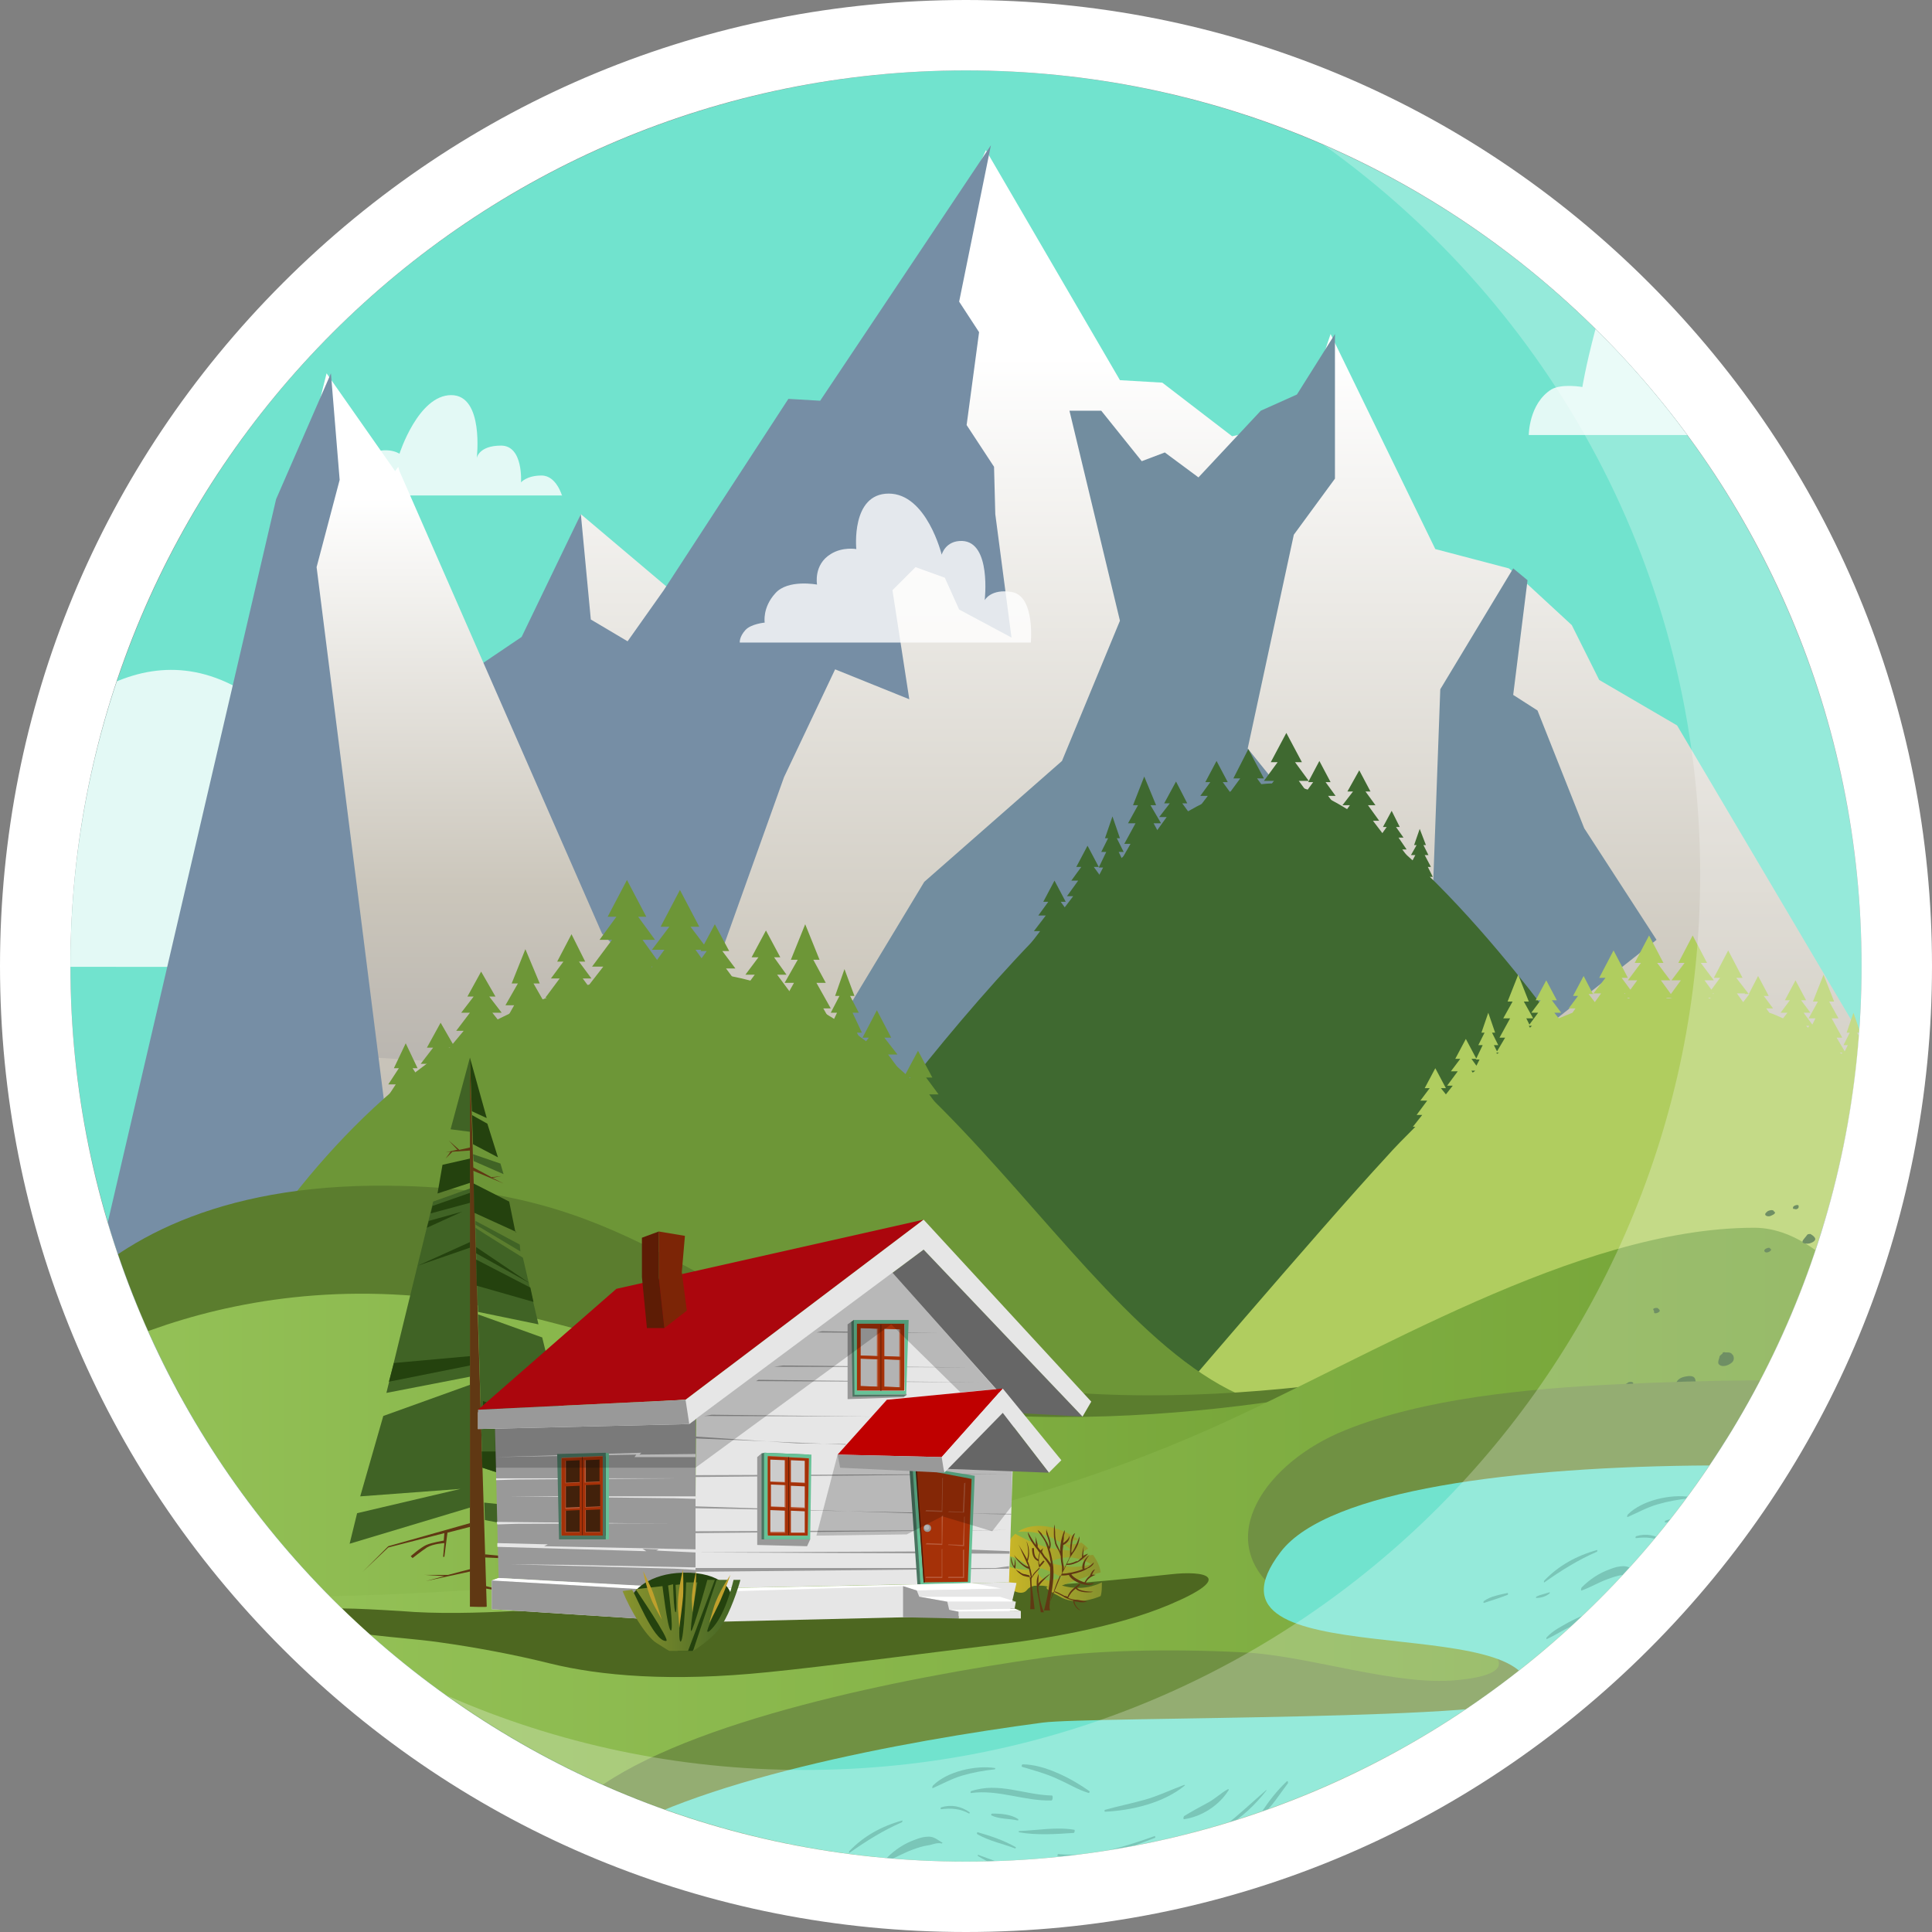 <?xml version="1.0" encoding="utf-8"?>
<!-- Generator: Adobe Illustrator 19.0.0, SVG Export Plug-In . SVG Version: 6.00 Build 0)  -->
<svg version="1.1" id="Layer_1" xmlns="http://www.w3.org/2000/svg" xmlns:xlink="http://www.w3.org/1999/xlink" x="0px" y="0px"
	 width="310px" height="310px" viewBox="0 0 310 310" style="enable-background:new 0 0 310 310;" xml:space="preserve">
<rect x="0" y="0" width="310" height="310" fill="#808080" stroke="none"/>
<style type="text/css">
	.st0{fill:#71E3CE;}
	.st1{opacity:0.8;clip-path:url(#XMLID_3_);fill:#FFFFFF;}
	.st2{clip-path:url(#XMLID_3_);}
	.st3{opacity:0.8;fill:#FFFFFF;}
	.st4{fill:url(#XMLID_17_);}
	.st5{fill:#768EA5;}
	.st6{fill:url(#XMLID_22_);}
	.st7{fill:#728D9F;}
	.st8{fill:#3F6930;}
	.st9{fill:#B0CD5F;}
	.st10{fill:#6D9637;}
	.st11{fill:url(#XMLID_31_);}
	.st12{fill:#5B7D2E;}
	.st13{fill:url(#XMLID_32_);}
	.st14{fill:#4D6720;}
	.st15{fill:url(#XMLID_33_);}
	.st16{fill:#603813;}
	.st17{fill:#406325;}
	.st18{fill:#24420E;}
	.st19{fill:none;}
	.st20{fill:#666666;}
	.st21{fill:#E6E6E6;}
	.st22{fill:#999999;}
	.st23{fill:#67C297;}
	.st24{fill:#A53108;}
	.st25{fill:#B3B3B3;}
	.st26{fill:#B75A39;}
	.st27{fill:#531904;}
	.st28{fill:#4A7561;}
	.st29{opacity:0.2;}
	.st30{fill:#BF0000;}
	.st31{fill:#42210B;}
	.st32{fill:#CCCCCC;}
	.st33{fill:#AB060D;}
	.st34{fill:#FFFFFF;}
	.st35{fill:#7C2506;}
	.st36{fill:#5D1C05;}
	.st37{fill:url(#XMLID_34_);}
	.st38{fill:#BFA02C;}
	.st39{fill:#709143;}
	.st40{fill:#4DB3A0;}
	.st41{opacity:0.25;}
</style>
<circle id="XMLID_7866_" class="st0" cx="155" cy="155" r="143.7"/>
<g id="XMLID_6815_">
	<defs>
		<circle id="XMLID_6995_" cx="155" cy="155" r="143.7"/>
	</defs>
	<clipPath id="XMLID_3_">
		<use xlink:href="#XMLID_6995_"  style="overflow:visible;"/>
	</clipPath>
	<path id="XMLID_7865_" class="st1" d="M-37.8,155.1c0,0,2.9-13.7,24.9-8.3c0,0,36.6-83,74.1-7.8c0,0,24.4-22.1,28.7,8.1
		c0,0,20.6-7.1,27.4,8.1L-37.8,155.1z"/>
	<g id="XMLID_3775_" class="st2">
		<path id="XMLID_4124_" class="st3" d="M245.3,69.8h48.8c0,0-0.9-4.8-5-5c-3.3-0.2-4.9,1.2-4.9,1.2s-1.2-3.6-4.3-4.4
			c-2.6-0.7-5.5,0.8-5.5,0.8s1-3.5-1.2-4.1c-1.4-0.4-4.3,1.2-4.3,1.2s1.6-6.4,1.6-9.5c0-3-1.2-6.4-5.3-6.5c-4.1-0.1-7.8,4-9.3,9.7
			c-1.5,5.7-2,8.9-2,8.9s-3.3-0.6-5,0.4C245.3,64.8,245.3,69.8,245.3,69.8z"/>
		<linearGradient id="XMLID_17_" gradientUnits="userSpaceOnUse" x1="185.999" y1="57.286" x2="185.999" y2="261.794">
			<stop  offset="0" style="stop-color:#FFFFFF"/>
			<stop  offset="0.514" style="stop-color:#CBC6BB"/>
			<stop  offset="1" style="stop-color:#A6A3A3"/>
		</linearGradient>
		<polygon id="XMLID_4123_" class="st4" points="43.6,139.3 52.4,117.3 63.4,127.1 82.2,109.4 93.2,82.5 108.7,95.6 141.6,60.5 
			158.2,24.1 179.7,61 186.5,61.4 197.7,70 208.8,67.6 213.5,53.6 230.3,88.1 242.1,91.2 244.4,93.1 252.2,100.3 256.6,109.1 
			269.1,116.4 328.4,216.7 247.1,171.5 140.2,190.6 103.9,187.4 46.2,185.1 		"/>
		<polygon id="XMLID_4122_" class="st5" points="97.3,174.7 110.6,167.2 125.8,124.7 134,107.4 145.9,112.2 143.2,94.7 146.9,91 
			151.6,92.7 153.9,97.8 162.3,102.3 159.7,82.5 159.5,74.9 155.1,68.2 157.1,53.3 153.9,48.4 159,23.3 131.6,64.3 126.5,64 
			106.5,94.7 100.7,102.9 94.8,99.4 93.2,82.5 83.7,102.2 72.3,109.9 64.1,127.1 		"/>
		<linearGradient id="XMLID_22_" gradientUnits="userSpaceOnUse" x1="82.41" y1="79.738" x2="82.41" y2="201.864">
			<stop  offset="0" style="stop-color:#FFFFFF"/>
			<stop  offset="0.514" style="stop-color:#CBC6BB"/>
			<stop  offset="1" style="stop-color:#A6A3A3"/>
		</linearGradient>
		<polygon id="XMLID_12729_" class="st6" points="96.6,149.8 64.1,75.6 63.9,74.9 63.4,75.6 52.4,59.9 43.6,95.2 46.2,168.8 
			103.9,172.5 121.3,174.9 		"/>
		<polygon id="XMLID_4121_" class="st5" points="13.6,212 62.9,186.8 50.8,91 54.5,77 53.1,59.9 44.3,80.1 		"/>
		<polygon id="XMLID_4120_" class="st7" points="121.4,186.1 148.3,141.5 170.4,122.1 179.7,99.6 171.6,65.9 176.7,65.9 183.2,74 
			186.9,72.6 192.3,76.6 202.3,65.9 208.1,63.3 214.2,53.6 214.2,76.8 207.6,85.8 200.2,120.1 219.7,144.3 190.7,156.1 165.1,168.9 
			135,195.8 		"/>
		<polygon id="XMLID_4119_" class="st7" points="265.8,150.8 254.2,132.9 246.7,114 242.8,111.5 245.1,93.1 242.8,91.2 231.1,110.6 
			229.7,148.9 247.8,165 		"/>
		<g id="XMLID_4104_">
			<path id="XMLID_4118_" class="st8" d="M250.1,165c0,0-27.8-39.3-45.6-39.3c-27.4,0-74.4,69.6-74.4,69.6s22.9,31.6,43.6,33.2
				c20.6,1.6,26,0.8,26,0.8L250.1,165z"/>
			<g id="XMLID_4105_">
				<polygon id="XMLID_4117_" class="st8" points="209.5,128.7 210.9,128.7 208.4,125.3 210,125.3 207.8,122.3 208.9,122.3 
					206.4,117.6 203.9,122.3 205,122.3 202.8,125.3 204.4,125.3 201.9,128.7 203.3,128.7 201.1,131.6 206.4,131.6 211.7,131.6 				
					"/>
				<polygon id="XMLID_4116_" class="st8" points="203.4,131.3 204.8,131.3 202.3,127.9 203.9,127.9 201.7,124.9 202.8,124.9 
					200.3,120.2 197.9,124.9 199,124.9 196.8,127.9 198.4,127.9 195.9,131.3 197.2,131.3 195,134.2 200.3,134.2 205.6,134.2 				"/>
				<polygon id="XMLID_4115_" class="st8" points="197.5,130.2 198.5,130.2 196.7,127.7 197.8,127.7 196.2,125.5 197,125.5 
					195.2,122.1 193.4,125.5 194.2,125.5 192.6,127.7 193.8,127.7 191.9,130.2 192.9,130.2 191.3,132.3 195.2,132.3 199.1,132.3 
									"/>
				<polygon id="XMLID_4114_" class="st8" points="214,130.2 215,130.2 213.1,127.7 214.3,127.7 212.7,125.5 213.5,125.5 
					211.7,122.1 209.9,125.5 210.7,125.5 209.1,127.7 210.2,127.7 208.4,130.2 209.4,130.2 207.8,132.3 211.7,132.3 215.6,132.3 
									"/>
				<polygon id="XMLID_4113_" class="st8" points="220.3,131.7 221.3,131.7 219.5,129.2 220.7,129.2 219.1,127 219.9,127 
					218.1,123.6 216.2,127 217.1,127 215.4,129.2 216.6,129.2 214.8,131.7 215.8,131.7 214.2,133.8 218.1,133.8 221.9,133.8 				"/>
				<polygon id="XMLID_4112_" class="st8" points="190.9,133.6 191.9,133.6 190.1,131.1 191.3,131.1 189.7,128.9 190.5,128.9 
					188.7,125.4 186.8,128.9 187.7,128.9 186,131.1 187.2,131.1 185.4,133.6 186.4,133.6 184.8,135.7 188.7,135.7 192.5,135.7 				
					"/>
				<polygon id="XMLID_4111_" class="st8" points="185.9,135.4 186.9,135.4 185.1,132.1 186.3,132.1 184.6,129.2 185.5,129.2 
					183.6,124.6 181.8,129.2 182.6,129.2 181,132.1 182.2,132.1 180.4,135.4 181.4,135.4 179.8,138.2 183.6,138.2 187.5,138.2 				
					"/>
				<polygon id="XMLID_4110_" class="st8" points="176.8,143.8 177.8,143.8 175.9,141.3 177.1,141.3 175.5,139.1 176.3,139.1 
					174.5,135.7 172.7,139.1 173.5,139.1 171.9,141.3 173,141.3 171.2,143.8 172.2,143.8 170.6,145.9 174.5,145.9 178.4,145.9 				
					"/>
				<polygon id="XMLID_4109_" class="st8" points="171.5,149.4 172.5,149.4 170.7,146.9 171.8,146.9 170.2,144.7 171,144.7 
					169.2,141.3 167.4,144.7 168.2,144.7 166.6,146.9 167.8,146.9 165.9,149.4 166.9,149.4 165.3,151.5 169.2,151.5 173.1,151.5 
									"/>
				<polygon id="XMLID_4108_" class="st8" points="225,136.3 225.7,136.3 224.4,134.4 225.2,134.4 224,132.7 224.6,132.7 
					223.3,130.1 221.9,132.7 222.5,132.7 221.3,134.4 222.1,134.4 220.8,136.3 221.5,136.3 220.3,137.9 223.3,137.9 226.2,137.9 
									"/>
				<polygon id="XMLID_4107_" class="st8" points="229.1,139.1 229.6,139.1 228.6,137.2 229.2,137.2 228.4,135.6 228.8,135.6 
					227.8,133 226.9,135.6 227.3,135.6 226.4,137.2 227.1,137.2 226.1,139.1 226.6,139.1 225.8,140.7 227.8,140.7 229.9,140.7 				
					"/>
				<polygon id="XMLID_4106_" class="st8" points="180,139.2 180.7,139.2 179.5,136.7 180.3,136.7 179.2,134.5 179.7,134.5 
					178.5,131 177.3,134.5 177.8,134.5 176.7,136.7 177.5,136.7 176.3,139.2 177,139.2 175.9,141.3 178.5,141.3 181.1,141.3 				"/>
			</g>
		</g>
		<path id="XMLID_4096_" class="st9" d="M225.4,232.5c1.3-0.7,2.7-1.4,4.1-2c14.1-5.7,32.4-7.4,49.2-8.2c19.7-1,45.4-1.3,68.3,1.4
			c-8.3-9.7-25.6-29.8-33.1-37.9c-1.5-1.7-3.1-3.3-4.8-5h0.4l-1.5-1.9h0.9l-1.7-2.3h1.1l-1.5-2h0.8l-1.7-3.2l-1.7,3.2h0.8l-0.8,1
			l-1.1-1.4h0.9l-1.7-2.3h1.1l-1.5-2h0.8l-1.7-3.2l-1.7,3.2h0.8l-0.8,1.1l-0.5-1h0.6l-1.1-2.3h0.7l-1-2h0.5l-1.1-3.2l-1.1,3.2h0.5
			l-1,2h0.7l-0.5,1l-1.3-2.2h0.9l-1.7-3.1h1.1l-1.5-2.7h0.8l-1.7-4.3l-1.7,4.3h0.8l-1.5,2.7h1.1l-0.5,1l-1.4-1.9h1.1l-1.5-2h0.8
			l-1.7-3.2l-1.7,3.2h0.8l-1.5,2h1.1l-0.7,0.9c-0.7-0.3-1.5-0.7-2.2-0.9l-0.5-0.7h1.1l-1.5-2h0.8l-1.7-3.2l-1.5,2.9l-2-2.6h1
			l-2.3-4.4l-2.3,4.4h1l-1.4,1.9l-1.1-1.5h1.5l-2.1-2.8h1l-2.3-4.4l-2.3,4.4h1l-2.1,2.8h1.5l-1.6,2.2l-1.6-2.2h1.5l-2.1-2.8h1
			l-2.3-4.4l-2.3,4.4h1l-2.1,2.8h1.5l-1.1,1.5l-1.4-1.9h1l-2.3-4.4l-2.3,4.4h1l-2,2.6l-1.5-2.9l-1.7,3.2h0.8l-1.5,2h1.1l-0.5,0.7
			c-0.7,0.3-1.5,0.6-2.2,0.9l-0.7-0.9h1.1l-1.5-2h0.8l-1.7-3.2l-1.7,3.2h0.8l-1.5,2h1.1l-1.4,1.9l-0.5-1h1.1l-1.5-2.7h0.8l-1.7-4.3
			l-1.7,4.3h0.8l-1.5,2.7h1.1l-1.7,3.1h0.9l-1.3,2.2l-0.5-1h0.7l-1-2h0.5l-1.1-3.2l-1.1,3.2h0.5l-1,2h0.7l-1.1,2.3h0.6l-0.5,1
			l-0.8-1.1h0.8l-1.7-3.2l-1.7,3.2h0.8l-1.5,2h1.1l-1.7,2.3h0.9l-1.1,1.4l-0.8-1h0.8l-1.7-3.2l-1.7,3.2h0.8l-1.5,2h1.1l-1.7,2.3h0.9
			l-1.5,1.9h0.4c-1.7,1.7-3.3,3.3-4.8,5c-10.1,10.9-37.7,43.3-37.7,43.3l20.4,2.8L225.4,232.5z M299.5,171.8l-0.2,0.3
			c-0.1-0.1-0.2-0.2-0.4-0.3H299.5z M295.6,168.9l-0.1,0.2c-0.1-0.1-0.2-0.1-0.3-0.2H295.6z M290.3,164.6l-0.2,0.3l-0.3-0.3H290.3z
			 M280,159.4l-0.1,0.1h0.8l-1,1.3l-1-1.4H280z M275,159.4l-0.1,0.1l-0.1-0.1H275z M274.5,160.1l-0.1,0.1c-0.1,0-0.1,0-0.2,0
			l-0.1-0.1H274.5z M268.4,160.1L268.4,160.1c-0.2,0-0.4,0.1-0.6,0.1c-0.2,0-0.3,0-0.5-0.1l0,0H268.4z M261.5,160.1l-0.1,0.1
			c-0.1,0-0.1,0-0.2,0l-0.1-0.1H261.5z M260.8,159.4l-0.1,0.1l-0.1-0.1H260.8z M255.7,159.5l-0.1-0.1h1.3l-1,1.4l-1-1.3H255.7z
			 M245.8,164.6l-0.3,0.3l-0.2-0.3H245.8z M240.5,168.9c-0.1,0.1-0.2,0.1-0.3,0.2l-0.1-0.2H240.5z M236.7,171.8
			c-0.1,0.1-0.2,0.2-0.4,0.3l-0.2-0.3H236.7z"/>
		<g id="XMLID_4075_">
			<path id="XMLID_4091_" class="st10" d="M110.5,156c41.1,0,66.3,69.5,98.5,70.2c32.3,0.8,9.4-0.9,10.7-0.9c1.3,0-29.4,12.1-60.2,6
				c-30.9-6-30.6-19.1-65.7-19.1c-27.3,0-66.5,12.6-66.5,12.6S55.4,156,110.5,156z"/>
			<g id="XMLID_4077_">
				<polygon id="XMLID_4090_" class="st10" points="96.8,155.1 95,155.1 98.2,150.8 96.2,150.8 98.9,147.1 97.5,147.1 100.6,141.2 
					103.7,147.1 102.4,147.1 105.1,150.8 103.1,150.8 106.2,155.1 104.5,155.1 107.3,158.7 100.6,158.7 94,158.7 				"/>
				<polygon id="XMLID_4089_" class="st10" points="105.2,156.7 103.5,156.7 106.6,152.4 104.6,152.4 107.4,148.7 106,148.7 
					109.1,142.8 112.2,148.7 110.8,148.7 113.6,152.4 111.6,152.4 114.7,156.7 113,156.7 115.7,160.3 109.1,160.3 102.4,160.3 				
					"/>
				<polygon id="XMLID_4088_" class="st10" points="111.8,158.5 110.6,158.5 112.9,155.4 111.4,155.4 113.4,152.6 112.4,152.6 
					114.7,148.3 117,152.6 115.9,152.6 118,155.4 116.5,155.4 118.8,158.5 117.5,158.5 119.6,161.1 114.7,161.1 109.8,161.1 				"/>
				<polygon id="XMLID_4087_" class="st10" points="120.1,159.5 118.8,159.5 121.1,156.4 119.6,156.4 121.7,153.6 120.6,153.6 
					122.9,149.3 125.2,153.6 124.2,153.6 126.2,156.4 124.7,156.4 127,159.5 125.8,159.5 127.8,162.1 122.9,162.1 118,162.1 				"/>
				<polygon id="XMLID_4086_" class="st10" points="126.3,161.8 125.1,161.8 127.4,157.7 125.9,157.7 128,154 126.9,154 
					129.2,148.3 131.5,154 130.5,154 132.5,157.7 131,157.7 133.3,161.8 132.1,161.8 134.1,165.3 129.2,165.3 124.3,165.3 				"/>
				<polygon id="XMLID_4085_" class="st10" points="137.8,172.3 136.6,172.3 138.9,169.2 137.4,169.2 139.4,166.5 138.4,166.5 
					140.7,162.1 143,166.5 141.9,166.5 144,169.2 142.5,169.2 144.8,172.3 143.5,172.3 145.6,175 140.7,175 135.8,175 				"/>
				<polygon id="XMLID_4084_" class="st10" points="144.5,178.8 143.2,178.8 145.5,175.6 144,175.6 146.1,172.9 145,172.9 
					147.3,168.6 149.6,172.9 148.6,172.9 150.6,175.6 149.1,175.6 151.4,178.8 150.2,178.8 152.2,181.4 147.3,181.4 142.4,181.4 
									"/>
				<polygon id="XMLID_4083_" class="st10" points="88.8,160.1 87.5,160.1 89.8,157 88.4,157 90.4,154.3 89.4,154.3 91.7,149.9 
					93.9,154.3 92.9,154.3 94.9,157 93.5,157 95.8,160.1 94.5,160.1 96.5,162.8 91.7,162.8 86.8,162.8 				"/>
				<polygon id="XMLID_4082_" class="st10" points="81.5,165.2 80.3,165.2 82.5,161.3 81.1,161.3 83.1,157.8 82.1,157.8 84.3,152.3 
					86.6,157.8 85.6,157.8 87.6,161.3 86.1,161.3 88.4,165.2 87.1,165.2 89.1,168.6 84.3,168.6 79.5,168.6 				"/>
				<polygon id="XMLID_4081_" class="st10" points="74.4,165.4 73.2,165.4 75.4,162.5 74,162.5 76,159.9 75,159.9 77.2,155.9 
					79.5,159.9 78.5,159.9 80.5,162.5 79,162.5 81.3,165.4 80.1,165.4 82.1,167.8 77.2,167.8 72.4,167.8 				"/>
				<polygon id="XMLID_4080_" class="st10" points="67.9,173.6 66.7,173.6 68.9,170.7 67.5,170.7 69.5,168.1 68.5,168.1 70.7,164.1 
					73,168.1 72,168.1 74,170.7 72.5,170.7 74.8,173.6 73.6,173.6 75.6,176 70.7,176 65.9,176 				"/>
				<polygon id="XMLID_4079_" class="st10" points="62.7,176.9 61.6,176.9 63.5,174 62.3,174 64,171.4 63.2,171.4 65.1,167.4 
					67,171.4 66.2,171.4 67.9,174 66.6,174 68.6,176.9 67.5,176.9 69.3,179.3 65.1,179.3 60.9,179.3 				"/>
				<polygon id="XMLID_4078_" class="st10" points="133.6,165.7 132.8,165.7 134.3,162.5 133.3,162.5 134.7,159.8 134,159.8 
					135.5,155.5 137.1,159.8 136.4,159.8 137.8,162.5 136.8,162.5 138.3,165.7 137.5,165.7 138.8,168.3 135.5,168.3 132.2,168.3 
									"/>
			</g>
		</g>
		<linearGradient id="XMLID_31_" gradientUnits="userSpaceOnUse" x1="1.555" y1="226.45" x2="238.434" y2="226.45">
			<stop  offset="0" style="stop-color:#97C45A"/>
			<stop  offset="1" style="stop-color:#72A134"/>
		</linearGradient>
		<path id="XMLID_4074_" class="st11" d="M238.4,217.9c0,0-49.4,12.3-88.1,2.5c-38.7-9.9-50.8-30.1-85.5-29.8
			c-27.4,0.2-63.3,35.3-63.3,35.3l4.1,14.6c8.2,16.4,24.1,22.6,39.7,21.8c13.8-0.7,31.4-1.9,49.2-4
			C166.9,250,238.4,217.9,238.4,217.9z"/>
		<path id="XMLID_4073_" class="st12" d="M64.8,207.8c23.5,1.5,56.6,16.9,93.6,19.2c41.9,2.6,80-9.4,80-9.4s-49.4,12.3-88.1,2.5
			c-38.7-9.9-46.8-28.8-85.5-29.8C7.9,188.6,0,226.5,0,226.5S24.7,205.2,64.8,207.8z"/>
		<linearGradient id="XMLID_32_" gradientUnits="userSpaceOnUse" x1="21.442" y1="256.221" x2="312.261" y2="256.221">
			<stop  offset="0" style="stop-color:#97C45A"/>
			<stop  offset="1" style="stop-color:#72A134"/>
		</linearGradient>
		<path id="XMLID_35_" class="st13" d="M166.5,297.5c3.1-0.7,6.1-1.3,8.9-1.8c10.8-2,26.3-2.1,37.1-1.2c11,0.9,26.3,7.8,36.8,6.5
			c16.3-2,2.9-10.9-4.9-13.2c-8.5-2.5-20.8-1.3-27-7.9c-11.8-12.5,11.2,0.7,25.3-6.8c14.1-7.6,19.2-41.3,35.9-42.4
			c10-0.6,21.6-1.1,33.6-0.9c-5.1-10.8-17.1-32.8-30.7-32.8c-28.5,0-61.8,20.9-87.2,32.2c-73.5,32.8-173,26.6-173,26.6l28.1,47.1
			c5.5,10.9,15.8,15.5,25.1,11c15.3-7.4,42.7-16.6,83.4-16.6C160.9,297.3,163.7,297.3,166.5,297.5z"/>
		<path id="XMLID_3804_" class="st3" d="M90.2,79.6c0,0-0.9-3.3-3.3-3.3c-2.4,0-3.3,1.1-3.3,1.1s0.4-5.9-3.2-5.9c-3.6,0-3.9,2-3.9,2
			s1.2-10.1-4.1-10.1c-5.3,0-8.3,9.4-8.3,9.4s-3-2-7.2,1.6c-2.1,1.8-2.4,5.1-2.4,5.1H90.2z"/>
		<path id="XMLID_3803_" class="st3" d="M118.7,103.1h46.7c0,0,0.7-7.4-3-8.1c-3.4-0.6-4.4,1.3-4.4,1.3s1.1-9.3-3.6-9.5
			c-2.7-0.1-3.3,2.2-3.3,2.2s-2.4-9.8-8.5-9.8c-6.1,0-5.2,8.9-5.2,8.9s-2.2-0.4-4.1,0.8c-2.8,1.7-2.2,4.9-2.2,4.9s-4.7-0.9-6.7,1.4
			c-2.1,2.3-1.7,4.7-1.7,4.7s-2.2,0.2-3.1,1.2C118.6,102.2,118.7,103.1,118.7,103.1z"/>
		<path id="XMLID_4072_" class="st14" d="M88.2,266.9c-5.6-1.4-12-2.6-17.8-3.4c-7.1-1-14.3-0.9-20.6-3.5c0-0.5,0-0.9,0-1.4
			c0.1,0,0.2-0.1,0.4-0.1c1.2-0.9,12.1-0.1,14.1,0c5.9,0.5,12.3,0.3,18.4,0c5.1-0.3,9.8-1.9,14.9-1.9c5.1,0,9.4,1.7,14.5,1.9
			c12.1,0.4,23.4-4.1,35.6-3.8c7.1,0.2,13.8,0,21-0.4c4-0.2,12.8-1,19.2-1.7c5.2-0.6,10.6,0.3-0.3,4.9c-8.6,3.6-19.8,5.5-28.6,6.5
			c-9.2,1.1-26.6,3.4-35.7,4.3C107.7,269.9,96.3,268.9,88.2,266.9z"/>
		<g id="XMLID_15442_">
			<g id="XMLID_4034_">
				
					<linearGradient id="XMLID_33_" gradientUnits="userSpaceOnUse" x1="4446.23" y1="251.039" x2="4462.175" y2="251.039" gradientTransform="matrix(-1 0 0 1 4623.004 0)">
					<stop  offset="4.255320e-02" style="stop-color:#89942E"/>
					<stop  offset="1" style="stop-color:#CEB826"/>
				</linearGradient>
				<path id="XMLID_4038_" class="st15" d="M176.6,256.1c0.2-0.6,0.2-1.3,0.2-2.2c-0.4,0.2-0.9,0.4-1.6,0.6
					c-2.5,0.7-4.8-0.1-4.8-0.1s4.2-1.6,6.2-2.1c-0.1-1-0.6-1.9-1.2-2.8c-0.1,0-0.1,0-0.2,0c-0.9,0.2-1.7-0.1-1.7-0.1
					s0.4-0.6,1.1-0.9c-0.3-0.4-0.7-0.7-1.1-1c-0.2,0.1-0.5,0.2-0.8,0.2c-0.9,0.2-1.6,0.1-1.6,0.1s0.6-0.5,1.5-0.7
					c0.2,0,0.3-0.1,0.4-0.1c-3-2.1-7.1-3-9.7-1.2c0.9-0.1,2.6-0.1,4.3,0.5c2.6,0.8,4.4,2.5,4.4,2.5s-2.3,0-4.9-0.8
					c-1.9-0.6-3.5-1.5-4.2-1.9c-0.4,0.4-0.8,0.8-1.1,1.4c-0.4,0.7-0.7,1.4-0.8,2.1c0.4,0,0.9,0.1,1.4,0.2c1.9,0.6,3.1,2.1,3.1,2.1
					s-1.7,0.1-3.6-0.5c-0.4-0.1-0.7-0.3-1-0.4c0,1.2,0.2,2.3,0.6,3.2c0.2,0.7,2.4,2.1,3.3,0.9c0.9-1.2,3.4-0.5,3.4-0.5
					s-1.3,0,1.7,1.5C172.4,257.7,175.7,256.5,176.6,256.1z M167.3,251.7c1,0.3,3.1,1.4,3.1,1.4s-1.4,0.5-2.1,0.5
					c-1.2,0-1.7-1.1-1.7-1.1S166.4,251.4,167.3,251.7z M168.3,250.7c0,0,1.6-0.9,3.4-0.8c1.9,0.1,3.4,1.1,3.4,1.1s-1.5,0.5-3.4,0.4
					C169.8,251.2,168.3,250.7,168.3,250.7z"/>
				<g id="XMLID_4035_">
					<path id="XMLID_4037_" class="st16" d="M162.2,249.8c0.1,0.3,0.3,1.3,0.5,1.5c0.2-0.3,0.1-1.2,0.1-1.2c0.2,0.5,0.2,0.9,0.1,1.6
						c0.3,0.5,0.7,0.8,1.2,1.1c0.2,0.1,0.4,0.1,0.7,0.2c0.2,0,0.4,0.1,0.6,0.1c-0.1-0.5-0.2-0.9-0.3-1.4c0,0,0,0,0,0c0,0,0,0-0.1,0
						c-0.5-0.1-1.8-1.1-2.3-2.2c0,0,1.2,1.6,2.3,1.9c0-0.2-0.1-0.3-0.2-0.5c-0.2-0.6-0.8-1.7-1.1-2.5c-0.1-0.2-0.2-0.4-0.3-0.6
						c0,0,1.1,1.8,1.4,2.4c0.2-0.6,0.3-1.6-0.1-2.9c0,0,0.8,1.4,0.2,3.2c0,0.1,0.1,0.2,0.1,0.2c0.3,0.8,0.5,1.6,0.6,2.5
						c0.2-0.5,0.7-1,1.1-1.4c0,0,0.1-0.1,0.1-0.1c-0.1-0.4-0.2-0.8-0.2-1.2c-0.7-0.3-1-0.9-1-2.1h0.3c0,1,0.2,1.6,0.7,1.8
						c0-0.4,0.1-0.7,0.2-1.1c-0.1-0.1-0.2-0.2-0.3-0.4c-0.7-0.9-1.5-1.9-1.6-2.9c0,0,0.8,1.4,1.3,2.1c0-0.4,0-1.1-0.1-1.4
						c0,0,0.5,1.3,0.4,1.7c0.1,0.1,0.2,0.3,0.3,0.4c0.1,0.1,0.1,0.1,0.2,0.2c0-0.1,0.4-0.4,0.4-0.4l-0.1,0.2c0,0.1-0.1,0.3-0.1,0.4
						c0.1,0.2,0.2,0.3,0.3,0.5c0.1,0.2,0.3,0.4,0.5,0.6c0.2,0.3,0.4,0.5,0.6,0.8c0-0.1,0-0.1,0-0.2c0-0.2-0.1-0.4-0.1-0.6
						c-0.2-0.9-0.4-1.8-0.8-2.7c-0.2-0.4-0.4-0.7-0.7-1.1c-0.2-0.3-0.4-0.5-0.5-0.8c0,0,0.6,0.4,0.7,0.7c0.2,0.3,0.5,0.7,0.7,1.1
						c0.2,0.3,0.3,0.6,0.4,0.9c0.2-0.5-0.1-1.2-0.3-1.8c-0.2-0.4-0.1-1.1-0.1-1.1c0,0.3,0.2,0.6,0.3,1c0.3,0.8,0.6,1.6,0.2,2.3
						c0.2,0.5,0.3,1,0.4,1.5c0,0.2,0.1,0.4,0.1,0.6c0.4,1.9-0.1,4.6-0.5,6.5c0.3-0.6,0.5-1.3,0.8-1.9c0.4-1,0.8-1.9,1.2-2.9
						c0-0.4,0-0.5,0-0.8c0-0.1,0-0.1,0-0.2c-0.1-0.5-0.2-1.1-0.2-1.7c-0.1-0.3-0.2-0.7-0.4-1c-0.2-0.3-0.4-0.7-0.5-1
						c-0.1-0.5-0.2-1-0.2-1.5c0-0.1,0-0.2,0-0.3c0-0.4,0-0.9,0.1-1.3c0,0,0.1,0.9,0.1,1.2c0,0.1,0,0.2,0,0.3c0,0.5,0.1,1,0.2,1.5
						c0.1,0.3,0.3,0.6,0.4,0.9c0.1,0.1,0.1,0.3,0.2,0.4c0,0,0,0,0,0c0-0.7,0.1-1.5,0.3-2.2c0-0.1,0.4-1.2,0.4-1.2
						c0.1,0.3,0,0.6-0.1,0.9l0,0.1c0,0.1,0,0.2,0,0.3c0,0.3-0.1,0.5-0.1,0.8l0,0c0.4-0.3,0.9-0.7,1-1.2c0,0,0.2,0.8-0.8,1.4
						c-0.1,0-0.1,0.1-0.2,0.1c0,0.3-0.1,0.7-0.1,1c0,0.3,0,0.5,0,0.8c0,0,0,0,0,0.1l0,0c0,0.6,0.1,1.1,0.2,1.6c0,0.1,0,0.2,0,0.2
						c0,0.1,0,0.2,0,0.2c0.3-0.7,0.7-1.4,1-2.1c0,0,0-0.1,0-0.1c0-0.4-0.1-3.2,0.8-3.6c0,0-0.2,0.4-0.4,1.1
						c-0.1,0.7-0.2,1.5-0.2,2.1c0,0,0-0.1,0.1-0.1c0.3-0.4,0.5-0.9,0.7-1.3c0.2-0.4,0.5-1.3,0.5-1.3c0.1,0.9-0.5,2-1.1,2.8
						c-0.1,0.2-0.3,0.4-0.4,0.6c-0.2,0.3-0.3,0.7-0.5,1c0.4,0,0.8-0.1,1.3-0.3c0.1-0.1,0.3-0.1,0.4-0.1c0.2-0.1,0.4-0.4,0.7-0.6
						c0-0.6,0.2-1.4,0.3-1.9c0,0-0.1,1.2-0.1,1.7c0.3-0.3,0.8-0.4,0.8-0.4c-0.1,0.1-0.6,0.6-1.1,1c0,0-0.5,0.4-0.9,0.5
						c-0.4,0.2-0.9,0.3-1.3,0.3c-0.1,0-0.1,0-0.2,0c-0.2,0.5-0.5,1-0.7,1.4c0.9,0,2.3-0.3,3.3-0.7c-0.2-0.8,0.3-1.7,1.1-2.3
						c0,0-0.5,0.6-0.7,1.2c-0.1,0.3-0.1,0.8-0.1,1c0.1,0,0.4-0.1,0.7-0.3c0.4-0.3,0.8-0.7,0.8-0.7c0,0.4-0.5,0.7-0.8,0.9l-0.1,0
						c-0.5,0.4-1.6,0.8-2.7,1c0.3,0.5,1.2,1,2.1,1.3c0,0,0,0,0,0c0.3-0.5,0.5-0.8,0.8-1c0,0,0.1-0.1,0.1-0.1c0.1-0.3,0.4-0.9,0.8-1
						c0,0-0.4,0.6-0.5,0.9c0.2-0.1,0.5,0,0.6,0c0,0-1.2,0.3-1.6,1.3c0.4,0.2,1.4,0,1.4,0c-0.2,0.2-0.6,0.3-1,0.3
						c-0.2,0-0.5,0-0.8-0.1c-0.9-0.2-2-0.8-2.3-1.5c-0.5,0.1-0.9,0.1-1.3,0.1c0,0-0.1,0-0.1,0c-0.4,0.8-0.7,1.6-1,2.5
						c0.5,0.1,1,0.4,1.4,0.6c0.2,0.1,0.3,0.2,0.5,0.2c0.1,0,0.2,0.1,0.3,0.1c0.3-0.9,1-1.4,1.8-2l0.1-0.1l0.1,0.2l-0.1,0.1
						c-0.1,0.1-0.2,0.2-0.4,0.3c0.2,0.7,2.6,0.7,2.6,0.7c-0.2,0.1-0.6,0.1-0.9,0.1c-0.8,0-1.6-0.2-1.9-0.6c-0.5,0.4-0.9,0.8-1.2,1.5
						c0.5,0.2,1,0.3,1.5,0.3l0,0c0.6,0.1,1.6,0.3,1.6,0.3c-0.3,0-0.5,0.1-0.7,0.1c-0.3,0-0.6,0-0.9-0.1l0,0c-0.2,0-0.3,0-0.5-0.1
						c0,0.9,1,1.5,1,1.5c-0.6-0.1-1.2-1-1.2-1.6c-0.5-0.1-1-0.3-1.4-0.5c-0.1-0.1-0.3-0.2-0.5-0.3c-0.4-0.2-0.9-0.5-1.3-0.6
						c-0.4,1-0.8,2.4-0.5,3h-1l0.1-0.3c0.4-1.5,1-4.4,0.9-6.6c-0.2-0.5-0.5-0.9-0.9-1.4c-0.2-0.2-0.3-0.4-0.5-0.7
						c-0.1-0.1-0.1-0.2-0.2-0.3c-0.2,0.7-0.3,1.4-0.1,2c0.2-0.2,0.4-0.5,0.6-0.7l0.2,0.1c-0.2,0.4-0.6,0.7-0.9,1.1
						c-0.6,0.6-1.2,1.1-1.2,1.9h0c0,0.8,0.1,1.5,0.2,2.1c0.2,1.6,0.3,2.5,0.3,2.6h-0.7c0,0,0.2-2.7-0.1-5.4
						c-0.2-0.1-0.4-0.1-0.7-0.2c-0.3,0-0.7-0.2-0.9-0.4C162,251.5,162.2,249.8,162.2,249.8z"/>
					<path id="XMLID_4036_" class="st16" d="M166.6,254.1c0.3-0.5,1.9-1.6,1.9-1.6c-0.2,0.3-0.5,0.5-0.7,0.7
						c-0.4,0.4-0.8,0.8-1.2,1.4c0,0.1,0,0.2,0,0.3c0,0.1,0.1,0.4,0.1,0.8c0.1,0.9,0.5,2.3,0.8,3H167c-0.1-0.7-0.3-2.1-0.5-3
						c-0.1-0.4-0.1-0.7-0.1-0.8c-0.1-1-0.1-1.4,0.2-2.3C166.7,252.5,166.6,253.6,166.6,254.1z"/>
				</g>
			</g>
			<g id="XMLID_4042_">
				<path id="XMLID_4071_" class="st16" d="M75.4,257.8c0,0,2.7,0.1,2.7,0c0-0.1-2.7-88.1-2.7-88.1V257.8z"/>
				<polygon id="XMLID_4070_" class="st17" points="77.7,241.1 93.7,242.8 94.9,247.2 77.8,243.9 				"/>
				<polygon id="XMLID_4069_" class="st17" points="93.4,240.7 77.4,235.5 76.7,210.9 87,214.6 				"/>
				<polygon id="XMLID_4068_" class="st18" points="77.5,224.8 77.5,226.4 91.2,231.7 91.5,232.9 77.3,232.9 77.4,235.5 93.4,240.7 
					90.7,229.7 				"/>
				<path id="XMLID_4066_" class="st17" d="M76.7,210.5l9.7,2l-2.5-10.7c0,0-7.6-4.7-7.6-4.8C76.3,197,76.7,210.5,76.7,210.5z"/>
				<polygon id="XMLID_4065_" class="st17" points="83.4,199.7 83.5,200.8 76.3,196.5 76.3,195.9 				"/>
				<path id="XMLID_4064_" class="st19" d="M82.9,197.7"/>
				<polyline id="XMLID_4063_" class="st18" points="82.7,197.7 81.7,192.8 76,189.9 76.1,194.6 82.9,197.7 				"/>
				<polygon id="XMLID_4062_" class="st18" points="79.9,185.7 75.9,183.6 75.4,169.7 78.1,179.4 75.7,178.3 75.7,178.9 78.2,180.3 
									"/>
				<polygon id="XMLID_4061_" class="st17" points="75.9,185.2 80.3,186.7 80.8,188.4 76,186.3 				"/>
				<polygon id="XMLID_4060_" class="st18" points="75.4,185.9 71,186.9 70.2,191.5 75.4,189.8 				"/>
				<polygon id="XMLID_4059_" class="st17" points="75.4,190.7 69.5,192.8 62,223.5 75.4,220.9 				"/>
				<polygon id="XMLID_4058_" class="st17" points="75.4,222.2 61.5,227.2 57.8,240.1 73.9,238.9 57.3,242.8 56.1,247.7 75.4,241.9 
									"/>
				<polygon id="XMLID_4057_" class="st16" points="79.5,254.9 83.6,253.5 80.2,255 84.6,256 78,254.9 78,254.5 				"/>
				<path id="XMLID_4056_" class="st16" d="M90.4,250.6l4.9-1.4l-4.1,1.4l4,0.3l-8.3-0.5l2,2l-2.9-2.1l-3.4-0.2
					c0.1,0.2,0.5,0.9,1.4,1.5c1,0.8,3.9,1.1,3.9,1.1s0,0-2.1-0.2c-2.4-0.3-3.4-2-3.6-2.4l-4.4-0.2l0-0.4l0-0.1L90.4,250.6z"/>
				<polygon id="XMLID_4055_" class="st17" points="88.4,250.7 91.5,254.1 91.7,251.6 93.3,253.5 93.5,251.6 94.7,252.8 95.2,251 
									"/>
				<polygon id="XMLID_4054_" class="st17" points="82.3,255.5 83.9,255.5 86,256 86,256.8 85.5,256.6 85,257.3 84.6,256.5 
					84,257.3 82.9,255.7 				"/>
				<polygon id="XMLID_4053_" class="st16" points="68,252.7 71.9,252.7 71.9,252.7 75.7,251.7 75.7,252.1 68.3,253.7 71.3,252.9 
									"/>
				<polygon id="XMLID_4052_" class="st18" points="75.4,219.1 62.4,221.7 63.2,218.7 75.4,217.6 				"/>
				<polygon id="XMLID_4051_" class="st18" points="85,205.9 76.4,201.1 76.4,200.1 				"/>
				<polygon id="XMLID_4050_" class="st18" points="85.1,206.6 76.4,202.1 76.5,206.3 85.6,208.9 				"/>
				<polygon id="XMLID_4049_" class="st18" points="75.4,200.2 67,203.1 75.4,199.3 				"/>
				<polygon id="XMLID_4048_" class="st18" points="68.8,195.9 74.2,194.4 68.5,197 				"/>
				<polygon id="XMLID_4047_" class="st18" points="75.4,193 69.1,194.7 69.4,193.5 75.4,191.4 				"/>
				<polygon id="XMLID_4046_" class="st17" points="75.4,181.6 72.3,181.2 75.4,169.7 				"/>
				<polygon id="XMLID_4045_" class="st16" points="75.8,187.8 75.9,187.3 78.7,188.8 78.8,188.9 80.5,188.7 79,189 80.8,189.9 				
					"/>
				<polygon id="XMLID_4044_" class="st16" points="72.3,184.8 71.5,184.9 73.3,184.5 73.4,184.5 72,183 73.7,184.5 75.5,184.1 
					75.5,184.6 72.6,184.8 71.5,185.9 				"/>
				<path id="XMLID_4043_" class="st16" d="M58.2,252.2l4.1-4.1l13.1-3.7v0.1v0.5l-3.9,1l0.3-0.1l-0.5,3.9h-0.2l0.2-2.2
					c0,0-1.8,0.1-2.8,0.7c-0.9,0.6-2.3,1.7-2.3,1.7l-0.3-0.3c0,0,1.6-1.4,2.5-1.8c0.9-0.4,2.8-0.7,2.8-0.7l0.1-1.2l-9,2.3
					L58.2,252.2z"/>
			</g>
			<g id="XMLID_3815_">
				<polygon id="XMLID_4033_" class="st20" points="173.7,227.3 155.5,226.3 138.7,207.6 148.2,200.5 				"/>
				<polygon id="XMLID_4030_" class="st21" points="162.8,226.2 161.9,253.9 111.5,254.9 111.7,227.5 143.1,204.1 				"/>
				<polygon id="XMLID_4027_" class="st22" points="111.6,249.1 162,249.3 162,248.9 154.6,248.6 155.7,248.9 				"/>
				<polygon id="XMLID_4024_" class="st22" points="111.6,252.2 161.9,251.7 161.9,251.3 159.7,251.6 111.6,251.6 				"/>
				<polygon id="XMLID_4021_" class="st22" points="111.6,246 162.1,245.5 111.6,245.7 				"/>
				<polygon id="XMLID_4018_" class="st22" points="111.6,242 162.3,243 162.3,242.9 146,242.8 111.6,241.7 				"/>
				<polygon id="XMLID_4015_" class="st22" points="111.6,237 162.1,236.5 111.6,236.7 				"/>
				<polygon id="XMLID_4012_" class="st22" points="111.6,226.7 111.6,255 80,253.2 79.4,228.1 				"/>
				<g id="XMLID_4008_">
					<path id="XMLID_4009_" class="st23" d="M147.7,254.4l-1.6-19.3l10.3,1.7l-0.7,17.6L147.7,254.4z M147,236.1l1.4,17.5l6.5,0
						l0.7-16.2L147,236.1z"/>
				</g>
				<polygon id="XMLID_4005_" class="st24" points="155.3,253.8 155.9,237.3 147,235.6 148.2,253.9 				"/>
				<circle id="XMLID_4004_" class="st22" cx="148.8" cy="245.2" r="0.6"/>
				<circle id="XMLID_4003_" class="st25" cx="148.7" cy="245.1" r="0.4"/>
				<g id="XMLID_3996_">
					<polygon id="XMLID_4002_" class="st26" points="151.3,237.1 151.2,242.6 148.5,242.5 148.6,242.3 151.1,242.4 151.2,237.2 
											"/>
					<polygon id="XMLID_4001_" class="st26" points="154.7,248.1 152.1,247.9 152.2,247.8 154.5,247.9 154.7,243.4 154.8,243.3 
											"/>
					<polygon id="XMLID_4000_" class="st26" points="154.9,237.9 154.7,242.7 152.1,242.6 152.3,242.5 154.5,242.6 154.7,238 					
						"/>
					<polygon id="XMLID_3999_" class="st26" points="154.7,253.2 152.1,253.2 152.2,253 154.5,253 154.5,248.7 154.7,248.6 					"/>
					<polygon id="XMLID_3998_" class="st26" points="151.2,247.9 148.5,247.8 148.7,247.6 151.1,247.7 151.1,243.3 151.3,243.1 
											"/>
					<polygon id="XMLID_3997_" class="st26" points="151.2,253.2 148.5,253.2 148.6,253 151.1,253 151.1,248.6 151.2,248.5 					"/>
				</g>
				<polygon id="XMLID_3995_" class="st27" points="148.2,253.9 146.9,235.6 147.1,235.6 148.4,253.9 				"/>
				<polygon id="XMLID_3994_" class="st28" points="146.4,235.1 145.9,235.3 147.2,254.2 147.7,254.2 				"/>
				<polygon id="XMLID_3991_" class="st29" points="152.1,235.7 162.4,236 162.3,241.7 159.2,245.7 151.2,243.3 145.5,246.2 
					131,246.4 134.4,233.4 				"/>
				<polygon id="XMLID_3988_" class="st30" points="160.9,222.8 142.3,224.6 134.4,233.4 151.1,233.8 				"/>
				<polygon id="XMLID_3985_" class="st21" points="151.1,233.8 160.9,222.8 170.3,234.3 168.3,236.3 160.9,226.7 152.1,235.7 
					151.5,236.3 				"/>
				<polygon id="XMLID_3984_" class="st22" points="151.1,233.8 151.5,236.3 134.8,235.5 134.4,233.4 				"/>
				<polygon id="XMLID_3983_" class="st20" points="168.3,236.3 160.9,226.7 152.1,235.7 				"/>
				<polygon id="XMLID_3980_" class="st21" points="111.6,233.8 101.8,233.8 102.1,233.4 79.5,233.8 102.9,233.1 102.6,233.4 
					111.6,233.3 				"/>
				<polygon id="XMLID_3979_" class="st21" points="79.6,237.5 79.6,237.2 99.6,237.2 109.2,237.2 82.9,237.4 				"/>
				<polygon id="XMLID_3978_" class="st21" points="79.8,244.6 79.7,244.2 99.6,244.4 109.2,244.4 82.9,244.5 				"/>
				<polygon id="XMLID_3977_" class="st21" points="111.6,240.5 111.6,240.1 91.6,240.1 82,240.1 108.3,240.4 				"/>
				<polygon id="XMLID_3976_" class="st21" points="111.6,251.9 111.6,251.5 91.7,251.1 82,251 108.3,251.7 				"/>
				<polygon id="XMLID_3975_" class="st21" points="79.8,248.2 79.8,247.6 87.9,247.8 87.3,248.1 111.6,248.6 111.6,249.1 
					105.3,248.8 105.7,248.6 103.1,248.5 103.7,248.9 				"/>
				<g id="XMLID_3946_">
					<g id="XMLID_3968_">
						<g id="XMLID_3973_">
							<polygon id="XMLID_3974_" class="st31" points="97.4,233.4 90.4,233.7 90.4,246.7 97.4,246.7 							"/>
						</g>
						<g id="XMLID_3969_">
							<path id="XMLID_3970_" class="st23" d="M97.7,247h-7.6v-13.6l7.1-0.3l0.5,0.1V247z M90.7,246.4h6.5v-12.7l-6.5,0.2V246.4z"/>
						</g>
					</g>
					<g id="XMLID_3964_">
						<path id="XMLID_3965_" class="st28" d="M97.2,247h-7.5l-0.3-13.7l7.8-0.2V247z M90.1,246.4h6.6v-12.7l-6.6,0.3V246.4z"/>
					</g>
					<path id="XMLID_3956_" class="st26" d="M90.1,246.2h6.6v-12.6l-6.6,0.3V246.2z M96.4,238.1v3.6l-2.4,0.1v-3.6L96.4,238.1z
						 M94,237.8v-3.6l2.4-0.1v3.6L94,237.8z M96.4,245.8H94v-3.6l2.4-0.1V245.8z M93.1,245.8h-2.3v-3.5l2.3-0.1V245.8z M90.8,241.9
						v-3.6l2.3-0.1v3.6L90.8,241.9z M90.8,234.3l2.3-0.1v3.6l-2.3,0.1V234.3z"/>
					<path id="XMLID_3948_" class="st24" d="M90.1,246.4h6.6v-12.7l-6.6,0.3V246.4z M96.3,238.2v3.6l-2.4,0.1v-3.6L96.3,238.2z
						 M93.8,237.9v-3.6l2.4-0.1v3.6L93.8,237.9z M96.3,245.9h-2.4v-3.6l2.4-0.1V245.9z M93,245.9h-2.3v-3.5l2.3-0.1V245.9z
						 M90.7,242.1v-3.6l2.3-0.1v3.6L90.7,242.1z M90.7,234.4l2.3-0.1v3.6l-2.3,0.1V234.4z"/>
					<rect id="XMLID_3947_" x="93.4" y="233.8" class="st27" width="0.1" height="12.5"/>
				</g>
				<polygon id="XMLID_3943_" class="st29" points="111.6,235.5 79.5,235.5 79.4,229 110.5,227.5 111.6,227.2 111.6,229.9 				"/>
				<polygon id="XMLID_3940_" class="st22" points="130,247 129.5,248.1 121.5,247.9 121.5,233.8 122.2,233.2 				"/>
				<polygon id="XMLID_3937_" class="st22" points="145.5,223.8 145,224.2 136,224.5 136,212.5 137,211.8 				"/>
				<polygon id="XMLID_3934_" class="st22" points="155.5,219.4 124.2,219.3 125.6,219.1 				"/>
				<polygon id="XMLID_3931_" class="st22" points="139.9,227.3 113,227.2 114.2,227 				"/>
				<polygon id="XMLID_3928_" class="st22" points="150.6,213.9 131,213.8 131.9,213.6 				"/>
				<polygon id="XMLID_3925_" class="st22" points="157.1,221.8 121.3,221.6 121.7,221.4 				"/>
				<polygon id="XMLID_3922_" class="st22" points="111.6,230.8 135.7,231.8 135.7,231.7 127.9,231.6 111.6,230.5 				"/>
				<g id="XMLID_3901_">
					<g id="XMLID_3915_">
						<g id="XMLID_3920_">
							<polygon id="XMLID_3921_" class="st25" points="137.3,212.1 145.5,212.1 145.1,223.5 137.4,223.6 							"/>
						</g>
						<g id="XMLID_3916_">
							<path id="XMLID_3917_" class="st23" d="M137.1,223.8l-0.1-12h8.8l-0.4,11.9L137.1,223.8z M137.6,212.5v10.7h7.6v-10.7
								L137.6,212.5z"/>
						</g>
					</g>
					<path id="XMLID_3909_" class="st26" d="M140.7,218.1v4.4l-2.8-0.1V218L140.7,218.1z M137.9,217.5v-4.4l2.8,0.1v4.4L137.9,217.5
						z M145,223.1v-10.7l-7.3,0l-0.1,10.7H145z M141.7,222.5v-4.4l2.6,0.1v4.4L141.7,222.5z M144.3,217.7l-2.6-0.1v-4.4l2.6,0.1
						V217.7z"/>
					<path id="XMLID_3903_" class="st24" d="M140.9,218.1v4.4l-2.8-0.1V218L140.9,218.1z M138.1,217.5v-4.4l2.8,0.1v4.4L138.1,217.5
						z M145.1,223.1v-10.7l-7.6,0v10.7H145.1z M141.9,222.5v-4.4l2.6,0.1v4.4L141.9,222.5z M144.5,217.7l-2.6-0.1v-4.4l2.6,0.1
						V217.7z"/>
					<rect id="XMLID_3902_" x="141.3" y="212.5" class="st27" width="0.1" height="10.7"/>
				</g>
				<g id="XMLID_3897_">
					<path id="XMLID_3898_" class="st28" d="M129.8,247h-7.6v-13.8l0.5-0.1l7.1,0.3V247z M122.7,246.4h6.5V234l-6.5-0.2V246.4z"/>
				</g>
				<g id="XMLID_3890_">
					<g id="XMLID_3895_">
						<polygon id="XMLID_3896_" class="st32" points="123,233.4 130,233.7 129.8,246.7 123,246.7 						"/>
					</g>
					<g id="XMLID_3891_">
						<path id="XMLID_3892_" class="st23" d="M130,247h-7.4v-13.9l7.6,0.3L130,247z M123.2,246.4h6.4l0.2-12.4l-6.5-0.2L123.2,246.4
							z"/>
					</g>
				</g>
				<path id="XMLID_3882_" class="st26" d="M129.6,234l-6.4-0.4v12.6h6.4L129.6,234z M125.9,238.2v3.6l-2.4-0.1v-3.6L125.9,238.2z
					 M123.5,237.7v-3.6l2.4,0.1v3.6L123.5,237.7z M123.5,242.1l2.4,0.1v3.6h-2.4V242.1z M126.8,242.3l2.3,0.1v3.5h-2.3V242.3z
					 M126.8,241.8v-3.6l2.3,0.1v3.6L126.8,241.8z M129.1,237.9l-2.3-0.1v-3.6l2.3,0.1V237.9z"/>
				<path id="XMLID_3874_" class="st24" d="M129.8,234l-6.6-0.3v12.7h6.4L129.8,234z M126.1,238.3v3.6l-2.4-0.1v-3.6L126.1,238.3z
					 M123.6,237.8v-3.6l2.4,0.1v3.6L123.6,237.8z M123.6,242.3l2.4,0.1v3.6h-2.4V242.3z M126.9,242.4l2.3,0.1v3.5h-2.3V242.4z
					 M126.9,242v-3.6l2.3,0.1v3.6L126.9,242z M129.2,238l-2.3-0.1v-3.6l2.3,0.1V238z"/>
				<polygon id="XMLID_3873_" class="st33" points="148.2,195.7 98.9,206.8 76.7,226.2 110,224.6 				"/>
				<polygon id="XMLID_3870_" class="st21" points="148.2,195.7 110,224.6 76.7,226.6 76.7,229.3 110.6,228.5 148.2,200.5 
					173.7,227.3 175.1,224.9 				"/>
				<polygon id="XMLID_3869_" class="st22" points="110,224.6 110.6,228.5 76.7,229.3 76.7,226.2 				"/>
				<rect id="XMLID_3868_" x="126.5" y="233.8" class="st27" width="0.1" height="12.5"/>
				<polygon id="XMLID_3865_" class="st28" points="145.5,223.8 145,224 136.8,224.1 136.6,212.1 137,211.8 137.1,223.8 				"/>
				<polygon id="XMLID_3862_" class="st29" points="154.1,223.4 143,212.5 111.6,235.5 111.6,227.7 143.2,204.2 159.8,222.9 				"/>
				<polygon id="XMLID_3861_" class="st21" points="78.9,258.2 78.9,253.6 80,253.2 111.6,255 161.9,253.9 163.1,254 161.9,259.1 
					111.6,260.3 				"/>
				<polygon id="XMLID_3858_" class="st34" points="144.2,254.3 155.9,254 160.8,254.9 147.1,255.2 				"/>
				<polygon id="XMLID_3855_" class="st34" points="147.5,256.2 160.4,256.2 163,257 152,257 				"/>
				<polygon id="XMLID_3852_" class="st34" points="152.3,258.3 162.8,258.1 163.8,258.5 153.8,258.6 				"/>
				<polygon id="XMLID_3849_" class="st21" points="160.8,254.9 160.4,256.2 147.5,256.2 147.1,255.2 				"/>
				<polygon id="XMLID_3846_" class="st21" points="163,257 162.8,258.1 152.8,258.3 152,257 				"/>
				<polygon id="XMLID_3843_" class="st21" points="163.8,258.5 163.8,259.7 153.8,259.7 153.8,258.6 				"/>
				<polygon id="XMLID_3842_" class="st22" points="153.8,259.7 153.8,258.6 152.3,258.3 152,257 147.5,256.2 147.1,255.2 
					144.9,254.5 144.9,259.5 				"/>
				<polygon id="XMLID_3839_" class="st34" points="78.9,253.6 80,253.2 111.7,254.9 144.2,254.3 144.9,254.5 111.5,255.5 
					111.5,255.5 				"/>
				<polygon id="XMLID_3836_" class="st22" points="111.5,255.5 111.5,260.3 78.9,258.2 78.9,253.6 				"/>
				<polygon id="XMLID_3819_" class="st35" points="109.9,198.3 109.4,204.1 110.2,210.3 106.6,213.1 105.7,204.9 105.7,197.6 				
					"/>
				<polygon id="XMLID_3816_" class="st36" points="105.7,197.6 103,198.6 103,204.9 103.8,213.1 106.6,213.1 105.7,204.9 				"/>
			</g>
			<g id="XMLID_3806_">
				<path id="XMLID_3814_" class="st18" d="M117.2,257.1c-1.1,3.4-4.2,6.4-6.1,7.8c0,0-1.7,0-2.2,0c-1.2,0-6-3.1-7.6-7.8
					c-0.5-1.4,2.4-4.3,7.3-4.7C114.8,251.9,118,254.6,117.2,257.1z"/>
				<linearGradient id="XMLID_34_" gradientUnits="userSpaceOnUse" x1="99.906" y1="259.151" x2="118.802" y2="259.151">
					<stop  offset="0" style="stop-color:#89942E"/>
					<stop  offset="1" style="stop-color:#406325"/>
				</linearGradient>
				<path id="XMLID_3811_" class="st37" d="M116.9,253.4c0,0-3.3,7.6-3.4,8.2c-0.1,0.6,0.6,0,1.4-1.1c1.8-2.5,2.8-7,2.8-7h1.1
					c-0.4,1.5-1.6,5.1-3,7.3c-1.4,2.2-4.6,4.1-4.6,4.1l3.8-11.4H116.9z M110.4,264.9l4.3-11.4h-1.2c0,0-2.3,8.3-2.6,8.2
					c-0.3-0.1,1-7.8,1-7.8l-1.8,0c0,0-0.3,9.5-0.9,9.5c-0.6,0,0.3-9.2,0.3-9.2l-1.1,0.1c0,0,0.3,4.5,0,4.4c-0.3-0.1-0.4-4.5-0.4-4.5
					l-0.8,0.2c0,0,1,7.7,0.4,7.2c-0.5-0.4-1.3-7.1-1.3-7.1L102,255c0,0,5.6,8.2,4.9,8.3c-2,0.2-5.2-8.2-5.5-8.2
					c-0.2,0-1.5,0.2-1.5,0.2c1.2,3,3.7,7.2,5.4,8.3c1.7,1.1,2.1,1.3,2.1,1.3H110.4z"/>
				<path id="XMLID_3810_" class="st38" d="M109.6,251.8c0,0-1,3.8-0.8,6.6c0.2,2.8,0.2,2.8,0.2,2.8s0.5-3.7,0.6-5
					C109.7,254.7,109.6,251.8,109.6,251.8z"/>
				<path id="XMLID_3809_" class="st38" d="M111.7,252.1c0,0-0.7,2.7-0.7,4.6c0.1,2,0.1,2,0.1,2s0.4-2.6,0.5-3.5
					C111.7,254.2,111.7,252.1,111.7,252.1z"/>
				<path id="XMLID_3808_" class="st38" d="M117.2,252.7c0,0-2,2.9-2.7,5.3c-0.7,2.4-0.7,2.4-0.7,2.4s1.6-3,2-4.1
					C116.3,255.2,117.2,252.7,117.2,252.7z"/>
				<path id="XMLID_3807_" class="st38" d="M103.2,252.1c0,0,0.6,3.4,1.8,5.6c1.2,2.2,1.2,2.2,1.2,2.2s-1-3.2-1.4-4.3
					C104.4,254.5,103.2,252.1,103.2,252.1z"/>
			</g>
		</g>
		<g id="XMLID_15834_">
			<g id="XMLID_15909_">
				<path id="XMLID_15910_" class="st8" d="M276.8,217c0.1,0,0.2,0,0.3,0c0.2,0,0.4,0,0.6,0.1c0.2,0.1,0.3,0.3,0.4,0.4
					c0.2,0.5,0.1,0.9-0.3,1.2c-0.5,0.4-1.4,0.7-1.9,0.3c-0.3-0.2-0.2-0.6-0.1-0.9c0-0.1,0.1-0.2,0.1-0.4c0.1-0.3,0.4-0.4,0.6-0.6
					c0,0,0,0.1-0.1,0.1c0,0,0,0,0,0C276.3,217,276.7,216.9,276.8,217L276.8,217z"/>
			</g>
			<g id="XMLID_15907_">
				<path id="XMLID_15908_" class="st8" d="M272,221.3c0.1,0.3,0.1,0.6,0.1,1c0,0.3-0.5,0.7-0.7,0.8c0.1-0.1,0-0.1-0.2,0.1
					c-0.2,0.1-0.4,0.2-0.6,0.2c-0.7,0.2-1.1,0-1.6-0.4c-0.2-0.1-0.1-0.5-0.1-0.7c0-0.2,0-0.3,0.1-0.5c0.2-0.5,0.8-0.8,1.3-0.9
					C270.8,220.8,271.8,220.6,272,221.3L272,221.3z"/>
			</g>
			<g id="XMLID_15903_">
				<path id="XMLID_15904_" class="st8" d="M266,209.9c0.1,0.1,0.2,0.2,0.3,0.3c0,0,0,0.1,0,0.1c0,0,0,0,0,0.1
					c-0.1,0.2-0.8,0.5-0.9,0.2c0,0,0,0,0-0.1c0,0,0-0.1,0-0.1c0,0,0-0.1-0.1-0.2C265.1,209.9,265.8,209.8,266,209.9L266,209.9z"/>
			</g>
			<g id="XMLID_15901_">
				<path id="XMLID_15902_" class="st8" d="M262,222.1c-0.1,0.2-0.2,0.3-0.4,0.4c0.1-0.1,0.2-0.1,0.2-0.2c-0.1,0.1-0.1,0.1-0.2,0.2
					c-0.1,0.1-0.3,0.2-0.4,0.1c-0.1,0-0.1-0.1-0.2-0.1c0.1,0,0.2,0,0.2,0.1c-0.2,0-0.3-0.1-0.4-0.2c-0.3-0.2,0.4-0.5,0.5-0.6
					C261.5,221.7,262.3,221.7,262,222.1L262,222.1z"/>
			</g>
			<g id="XMLID_15899_">
				<path id="XMLID_15900_" class="st8" d="M293.7,195.8c0.4,0,0.7,0.1,0.9,0.5c0.2,0.3,0.3,0.6,0.4,0.9c0.2,0.5-0.8,0.9-1.1,1
					c-0.3,0.1-1.7,0.2-1.5-0.5c0.1-0.3,0.2-0.7,0.3-1C292.8,196.2,293.2,195.8,293.7,195.8L293.7,195.8z"/>
			</g>
			<g id="XMLID_15897_">
				<path id="XMLID_15898_" class="st8" d="M290.5,198c0.3,0.2,0.5,0.3,0.7,0.6c0.3,0.5-0.5,0.8-0.8,0.9c-0.4,0.1-1.5,0.1-1.1-0.5
					c0.2-0.3,0.5-0.6,0.7-0.9C290.1,198,290.4,198,290.5,198L290.5,198z"/>
			</g>
			<g id="XMLID_15895_">
				<path id="XMLID_15896_" class="st8" d="M284.6,194.3c0,0.1,0.1,0.1,0.2,0.2c0.1,0.3-0.5,0.5-0.7,0.6c-0.2,0.1-0.6,0.1-0.8-0.1
					c-0.2-0.2,0.1-0.5,0.3-0.6c-0.1,0.1-0.1,0.1-0.2,0.2c0,0,0-0.1,0.1-0.1C283.5,194.3,284.4,194,284.6,194.3L284.6,194.3z"/>
			</g>
			<g id="XMLID_15893_">
				<path id="XMLID_15894_" class="st8" d="M284,200.3C284,200.3,284,200.3,284,200.3c0.1,0.1,0.2,0.2,0.2,0.2
					c-0.1,0.4-1,0.7-1.1,0.2c0-0.1,0-0.2,0.1-0.2c0,0,0-0.1,0.1-0.1C283.4,200.3,283.9,200.1,284,200.3L284,200.3z"/>
			</g>
			<g id="XMLID_15891_">
				<path id="XMLID_15892_" class="st8" d="M288.6,193.5c0,0.1,0,0.2,0,0.2c0,0.1-0.1,0.2-0.1,0.2c-0.1,0-0.1,0.1-0.2,0.1
					c0,0-0.3,0.1-0.2,0c-0.1,0-0.4,0-0.4-0.1c0-0.1,0-0.1,0-0.2C287.8,193.4,288.6,193.2,288.6,193.5L288.6,193.5z"/>
			</g>
			<g id="XMLID_15889_">
				<path id="XMLID_15890_" class="st8" d="M291.7,204c-0.1,0.2-0.1,0.5-0.3,0.6c0,0-0.2,0.1-0.2,0c-0.2-0.1-0.2-0.3-0.3-0.5
					c-0.1-0.2,0.3-0.3,0.4-0.3C291.3,203.8,291.8,203.8,291.7,204L291.7,204z"/>
			</g>
			<g id="XMLID_15887_">
				<path id="XMLID_15888_" class="st8" d="M294.1,200.9c0.1,0.2,0.3,0.3,0.3,0.5c0,0.2-0.2,0.3-0.3,0.3c-0.5,0.2-0.6-0.3-0.5-0.6
					C293.7,200.9,294,200.8,294.1,200.9L294.1,200.9z"/>
			</g>
			<g id="XMLID_15855_">
				<path id="XMLID_15856_" class="st8" d="M302.7,220.6c0.3,0,0.6,0.3,0.4,0.6c-0.1,0.2-0.3,0.5-0.6,0.4c-0.3-0.1-0.8-0.2-0.7-0.6
					C301.9,220.7,302.4,220.6,302.7,220.6L302.7,220.6z"/>
			</g>
			<g id="XMLID_15853_">
				<path id="XMLID_15854_" class="st8" d="M299.8,219.2c0,0.2-0.2,0.3-0.3,0.4c-0.1,0.1-0.3,0.1-0.4,0.1c-0.1-0.1-0.3-0.1-0.3-0.3
					C298.7,219,299.9,218.8,299.8,219.2L299.8,219.2z"/>
			</g>
			<g id="XMLID_15849_">
				<path id="XMLID_15850_" class="st8" d="M295.8,216.8c0,0.2-0.2,0.4-0.3,0.5c-0.2,0.2-0.2,0.3-0.2,0.6c0,0.2-0.4,0.3-0.5,0.2
					c-0.2-0.1-0.3-0.2-0.5-0.2c-0.1-0.1-0.3-0.2-0.4-0.3c-0.3-0.4,0.1-0.8,0.4-1C294.5,216.5,295.9,216.1,295.8,216.8L295.8,216.8z"
					/>
			</g>
			<g id="XMLID_15847_">
				<path id="XMLID_15848_" class="st8" d="M295.8,220.1c0.2,0.1,0.3,0.2,0.3,0.5c-0.1,0.3-1,0.6-1.1,0.2c-0.1-0.3,0.1-0.4,0.3-0.6
					C295.3,220.1,295.6,220,295.8,220.1L295.8,220.1z"/>
			</g>
			<g id="XMLID_15845_">
				<path id="XMLID_15846_" class="st8" d="M309.4,218.3c0.3,0.2,0.6,0.3,0.5,0.6c-0.1,0.3-0.5,0.5-0.8,0.5c-0.3,0.1-0.9,0.2-1-0.2
					c-0.1-0.4,0.3-0.6,0.5-0.9C308.9,218.3,309.3,218.2,309.4,218.3L309.4,218.3z"/>
			</g>
			<g id="XMLID_15843_">
				<path id="XMLID_15844_" class="st8" d="M319.6,204c0.5,0.2,0.1,0.7-0.2,0.8c-0.2,0.1-0.4,0-0.5-0.1c-0.1-0.2,0.1-0.4,0.2-0.5
					C319.2,204,319.4,204,319.6,204L319.6,204z"/>
			</g>
			<g id="XMLID_15841_">
				<path id="XMLID_15842_" class="st8" d="M317.8,205.9c0.3,0.9-1.8,1.2-1.5,0.3C316.4,205.8,317.6,205.3,317.8,205.9L317.8,205.9z
					"/>
			</g>
			<g id="XMLID_15839_">
				<path id="XMLID_15840_" class="st8" d="M320.9,208.8c0.1,0.2,0.2,0.4,0,0.6c-0.1,0.1-0.3,0.3-0.4,0.3c-0.4,0.1-0.5-0.3-0.6-0.6
					C319.7,208.8,320.7,208.5,320.9,208.8L320.9,208.8z"/>
			</g>
			<g id="XMLID_15837_">
				<path id="XMLID_15838_" class="st8" d="M322.5,204.7c-0.2,0.2-0.3,0.3-0.5,0.1C321.5,204.6,322.9,204.3,322.5,204.7L322.5,204.7
					z"/>
			</g>
			<g id="XMLID_15835_">
				<path id="XMLID_15836_" class="st8" d="M321.4,212.9c0.2,0,0.2,0.4,0.3,0.5c0.1,0.2,0.1,0.4,0,0.6c-0.1,0.1-0.3,0.3-0.5,0.3
					c-0.2,0.1-0.3,0-0.5,0c-0.5-0.1-0.2-0.7,0-1C320.9,213.1,321.1,212.8,321.4,212.9L321.4,212.9z"/>
			</g>
		</g>
	</g>
	<g id="XMLID_3776_" class="st2">
		<g id="XMLID_3800_">
			<path id="XMLID_3802_" class="st39" d="M350.2,229.9c-23.6-9.2-63.3-9.1-90.3-7.8c-15,0.7-31.5,2.3-44.1,7.4
				c-12.7,5.1-21.4,17.5-10.8,25.9c5.6,4.4,16.6,3.6,24.2,5.3c7,1.6,19,7.6,4.4,8.9c-9.4,0.9-23.1-3.7-33-4.4
				c-9.7-0.6-23.7-0.6-33.3,0.8c-22.5,3.2-56.6,10-71.9,21.3c-35,23.3,50.1,32.9,72.5,33.8c48.8,1.8,97.4-8.6,138-23.7
				c11.8-4.4,37.8-7.5,41.5-16.3c2.4-5.8-1.7-12.5-10.9-15.5c-5.5-1.8-22.2-1-21.7-6.5c6.8-2,13-1.9,19.9-4.5c8.4-3.2,15-5.6,26-4.6
				c0.5,0.8,1.5,1.5,1.9,2.2c-1.6-3.2,2.7-8.4,1.4-12C362.3,235.6,356.8,232.5,350.2,229.9z"/>
			<path id="XMLID_3801_" class="st0" d="M350.2,242.8c-24-8.8-129.5-13.7-144.7,6.2c-15.7,20.5,42,8.9,39.8,23.2
				c-0.6,3.9-70.2,3.2-78,4.2c-22.5,3-56.6,9.3-71.9,19.8c-35,21.7,50.1,30.6,72.5,31.4c53.8,1.9,117.9-11.3,160-31
				c55.5-26-24.1-19.8-20.5-35.8C308.4,256.4,396.1,259.5,350.2,242.8z"/>
		</g>
		<g id="XMLID_16043_">
			<g id="XMLID_16041_">
				<path id="XMLID_16042_" class="st40" d="M185.3,294.9c-5,1.9-10.1,4.1-15.6,2.9c-0.1,0,0-0.3,0.1-0.3c5.5,0.5,10.4-1.1,15.5-2.9
					C185.4,294.7,185.4,294.9,185.3,294.9L185.3,294.9z"/>
			</g>
			<g id="XMLID_16039_">
				<path id="XMLID_16040_" class="st40" d="M169.3,303.7c-2.7,1-6.2,1.8-8.9,0.4c-0.1-0.1,0-0.4,0.1-0.4c2.9,0.4,6,0.6,8.8-0.3
					C169.4,303.4,169.4,303.7,169.3,303.7L169.3,303.7z"/>
			</g>
			<g id="XMLID_16037_">
				<path id="XMLID_16038_" class="st40" d="M162.9,296.6c-2.1-0.8-4.2-1.2-6.1-2.3c-0.1-0.1,0-0.4,0.1-0.3c2.1,0.6,4.2,1.3,6.1,2.4
					C163,296.3,163,296.6,162.9,296.6L162.9,296.6z"/>
			</g>
			<g id="XMLID_16035_">
				<path id="XMLID_16036_" class="st40" d="M155.5,291c-1.4-0.8-2.9-0.9-4.5-0.7c-0.1,0-0.1-0.2,0-0.3c1.6-0.5,3.2-0.2,4.6,0.8
					C155.6,290.8,155.6,291,155.5,291L155.5,291z"/>
			</g>
			<g id="XMLID_16033_">
				<path id="XMLID_16034_" class="st40" d="M144.7,292.4c-3,1.3-5.7,3-8.4,4.9c-0.1,0.1-0.1-0.2,0-0.3c2.3-2.4,5.2-4,8.5-4.9
					C144.8,292.1,144.8,292.4,144.7,292.4L144.7,292.4z"/>
			</g>
			<g id="XMLID_16031_">
				<path id="XMLID_16032_" class="st40" d="M151.1,295.8c-0.8-0.2-1.5,0.2-2.2,0.3c-0.8,0.1-1.7,0.4-2.5,0.7
					c-1.4,0.5-2.7,1.3-4.1,1.8c-0.2,0.1-0.1-0.4,0-0.5c1.3-1.3,2.8-2.3,4.5-2.9c0.7-0.3,1.5-0.5,2.2-0.5c0.9,0,1.4,0.5,2.1,0.9
					C151.3,295.6,151.2,295.8,151.1,295.8L151.1,295.8z"/>
			</g>
			<g id="XMLID_16029_">
				<path id="XMLID_16030_" class="st40" d="M197.1,287.3c-1.5,2.4-4.3,4.2-7.1,4.6c-0.2,0-0.1-0.4,0-0.5c1.3-0.8,2.6-1.5,3.9-2.2
					c1.1-0.6,2-1.5,3.1-2.1C197.2,287,197.2,287.3,197.1,287.3L197.1,287.3z"/>
			</g>
			<g id="XMLID_16027_">
				<path id="XMLID_16028_" class="st40" d="M197.6,295.9c-1.3,2.6-4.6,3.5-7.2,4.1c-0.1,0-0.1-0.3,0-0.3c2.2-1,5.7-1.8,7.1-4
					C197.6,295.6,197.6,295.8,197.6,295.9L197.6,295.9z"/>
			</g>
			<g id="XMLID_16025_">
				<path id="XMLID_16026_" class="st40" d="M183.8,303.5c-1.6,0.8-3.9,0.9-5.6,0.2c-0.1,0-0.1-0.3,0.1-0.3c1.9-0.1,3.7,0.5,5.6-0.2
					C183.9,303.2,183.9,303.4,183.8,303.5L183.8,303.5z"/>
			</g>
			<g id="XMLID_16023_">
				<path id="XMLID_16024_" class="st40" d="M188.6,297.7c-2.4,0.7-4.7,2-7.2,2.3c-0.1,0-0.1-0.2,0-0.3c2.3-0.9,4.8-1.7,7.2-2.3
					C188.7,297.5,188.7,297.7,188.6,297.7L188.6,297.7z"/>
			</g>
			<g id="XMLID_16021_">
				<path id="XMLID_16022_" class="st40" d="M203.2,287.3c-1.8,2.3-4,4.4-6.6,5.9c-0.1,0.1-0.1-0.2,0-0.3c2.3-1.8,4.4-3.8,6.6-5.7
					C203.2,287.1,203.2,287.3,203.2,287.3L203.2,287.3z"/>
			</g>
			<g id="XMLID_16019_">
				<path id="XMLID_16020_" class="st40" d="M163.3,292.1c-1.3-0.3-3-0.2-4.2-0.8c-0.1,0-0.1-0.3,0.1-0.3c1.4,0,3,0.1,4.2,0.9
					C163.4,292,163.4,292.1,163.3,292.1L163.3,292.1z"/>
			</g>
			<g id="XMLID_16017_">
				<path id="XMLID_16018_" class="st40" d="M156.6,301.3c-1.9-1.4-3.9-0.7-6-0.6c-0.1,0,0-0.2,0-0.2c2-0.6,4.6-1.1,6.1,0.6
					C156.7,301.1,156.6,301.3,156.6,301.3L156.6,301.3z"/>
			</g>
			<g id="XMLID_16015_">
				<path id="XMLID_16016_" class="st40" d="M137.1,299.1c-0.6,0.5-1.4,0.7-2.1,0.7c-0.1,0,0-0.2,0-0.2c0.4-0.2,0.7-0.3,1.1-0.4
					c0.3-0.1,0.7-0.2,1-0.3C137.2,298.9,137.2,299.1,137.1,299.1L137.1,299.1z"/>
			</g>
			<g id="XMLID_3799_">
				<path id="XMLID_5551_" class="st40" d="M130.4,299.4c-1.3,0.5-2.5,0.9-3.8,1.3c-0.1,0-0.1-0.2,0-0.3c1.1-0.8,2.5-1,3.8-1.3
					C130.5,299.1,130.5,299.3,130.4,299.4L130.4,299.4z"/>
			</g>
			<g id="XMLID_3797_">
				<path id="XMLID_3798_" class="st40" d="M190.1,286.5c-3.4,2.8-8.5,4-12.8,4.2c-0.1,0-0.1-0.3,0-0.3c2.1-0.6,4.2-1,6.3-1.6
					c2.2-0.6,4.2-1.6,6.4-2.4C190.2,286.4,190.1,286.5,190.1,286.5L190.1,286.5z"/>
			</g>
			<g id="XMLID_3795_">
				<path id="XMLID_3796_" class="st40" d="M193.8,307c-2.8,1.8-7.2,2.6-10.5,2.2c-0.1,0-0.1-0.3,0-0.4c1.8-0.3,3.6-0.5,5.4-0.9
					c1.7-0.4,3.3-1.1,5.1-1.3C194,306.6,193.9,306.9,193.8,307L193.8,307z"/>
			</g>
			<g id="XMLID_3793_">
				<path id="XMLID_3794_" class="st40" d="M206.6,286.2c-1.3,1.7-2.4,3.6-4.1,5c-0.2,0.1-0.1-0.3-0.1-0.4c1.2-1.8,2.5-3.5,4.1-5
					C206.7,285.7,206.7,286.2,206.6,286.2L206.6,286.2z"/>
			</g>
			<g id="XMLID_3791_">
				<path id="XMLID_3792_" class="st40" d="M188.2,314.2c-8.2,0.6-16.3,2.2-23.8-2.3c-0.1-0.1,0-0.4,0.1-0.3
					c3.7,1.5,7.5,2.5,11.5,2.6c4.1,0.2,8.2-0.3,12.2-0.3C188.3,313.9,188.3,314.2,188.2,314.2L188.2,314.2z"/>
			</g>
			<g id="XMLID_3789_">
				<path id="XMLID_3790_" class="st40" d="M154.8,307.6c-3.7-1.7-7.9-0.4-11.3,1.5c-0.1,0.1-0.1-0.2,0-0.2
					c3.1-2.4,7.8-3.7,11.4-1.5C154.9,307.4,154.8,307.6,154.8,307.6L154.8,307.6z"/>
			</g>
			<g id="XMLID_3787_">
				<path id="XMLID_3788_" class="st40" d="M144.6,302.6c-1.3,0.6-2.8,1.1-4.1,1.8c-1.3,0.6-2.5,1.4-3.8,2c-0.1,0.1-0.1-0.3,0-0.3
					c1-1.1,2.3-1.7,3.5-2.4c1.4-0.7,2.9-1.5,4.5-1.6C144.9,302.1,144.7,302.6,144.6,302.6L144.6,302.6z"/>
			</g>
			<g id="XMLID_3785_">
				<path id="XMLID_3786_" class="st40" d="M168.1,300.7c-3.9,0.6-7.9-0.9-11.2-2.9c0,0,0-0.2,0-0.2c1.7,0.6,3.4,1.3,5.1,1.8
					c2,0.6,4,0.7,6.1,1C168.3,300.4,168.2,300.7,168.1,300.7L168.1,300.7z"/>
			</g>
			<g id="XMLID_3783_">
				<path id="XMLID_3784_" class="st40" d="M172.3,294.1c-2.9,0.2-6,0.4-8.8-0.1c-0.1,0,0-0.2,0-0.2c2.9-0.1,6-0.7,8.9-0.2
					C172.5,293.7,172.4,294.1,172.3,294.1L172.3,294.1z"/>
			</g>
			<g id="XMLID_3781_">
				<path id="XMLID_3782_" class="st40" d="M168.7,288.9c-4.4,0.1-8.5-1.8-12.9-1.2c-0.1,0-0.1-0.2,0-0.3c4.5-1.5,8.5,0.6,13,0.7
					C169,288.2,168.9,288.9,168.7,288.9L168.7,288.9z"/>
			</g>
			<g id="XMLID_3779_">
				<path id="XMLID_3780_" class="st40" d="M159.6,283.9c-1.8,0.2-3.5,0.5-5.2,1c-1.7,0.5-3.1,1.3-4.7,2c-0.2,0.1-0.1-0.3,0-0.4
					c2.3-2.3,6.9-3.3,10-2.8C159.7,283.7,159.7,283.9,159.6,283.9L159.6,283.9z"/>
			</g>
			<g id="XMLID_3777_">
				<path id="XMLID_3778_" class="st40" d="M174.7,287.7c-1.7-0.5-3.3-1.5-4.9-2.2c-1.9-0.9-3.8-1.4-5.8-2c-0.1,0-0.1-0.4,0.1-0.4
					c3.5,0,7.9,2.3,10.7,4.3C174.9,287.4,174.8,287.7,174.7,287.7L174.7,287.7z"/>
			</g>
		</g>
		<g id="XMLID_16053_">
			<g id="XMLID_16104_">
				<path id="XMLID_16105_" class="st40" d="M296.8,251.5c-5,1.9-10.1,4.1-15.6,2.9c-0.1,0,0-0.3,0.1-0.3c5.5,0.5,10.4-1.1,15.5-2.9
					C296.9,251.3,296.9,251.5,296.8,251.5L296.8,251.5z"/>
			</g>
			<g id="XMLID_16102_">
				<path id="XMLID_16103_" class="st40" d="M280.8,260.3c-2.7,1-6.2,1.8-8.9,0.4c-0.1-0.1,0-0.4,0.1-0.4c2.9,0.4,6,0.6,8.8-0.3
					C280.9,260,280.9,260.2,280.8,260.3L280.8,260.3z"/>
			</g>
			<g id="XMLID_16100_">
				<path id="XMLID_16101_" class="st40" d="M274.4,253.2c-2.1-0.8-4.2-1.2-6.1-2.3c-0.1-0.1,0-0.4,0.1-0.3c2.1,0.6,4.2,1.3,6.1,2.4
					C274.5,252.9,274.5,253.2,274.4,253.2L274.4,253.2z"/>
			</g>
			<g id="XMLID_16098_">
				<path id="XMLID_16099_" class="st40" d="M267,247.5c-1.4-0.8-2.9-0.9-4.5-0.7c-0.1,0-0.1-0.2,0-0.3c1.6-0.5,3.2-0.2,4.6,0.8
					C267.1,247.4,267,247.6,267,247.5L267,247.5z"/>
			</g>
			<g id="XMLID_16096_">
				<path id="XMLID_16097_" class="st40" d="M256.2,249c-3,1.3-5.7,3-8.4,4.9c-0.1,0.1-0.1-0.2,0-0.3c2.3-2.4,5.2-4,8.5-4.9
					C256.3,248.7,256.3,249,256.2,249L256.2,249z"/>
			</g>
			<g id="XMLID_16094_">
				<path id="XMLID_16095_" class="st40" d="M262.6,252.4c-0.8-0.2-1.5,0.2-2.2,0.3c-0.8,0.1-1.7,0.4-2.5,0.7
					c-1.4,0.5-2.7,1.3-4.1,1.8c-0.2,0.1-0.1-0.4,0-0.5c1.3-1.3,2.8-2.3,4.5-2.9c0.7-0.3,1.5-0.5,2.2-0.5c0.9,0,1.4,0.5,2.1,0.9
					C262.8,252.2,262.7,252.4,262.6,252.4L262.6,252.4z"/>
			</g>
			<g id="XMLID_16092_">
				<path id="XMLID_16093_" class="st40" d="M308.6,243.9c-1.5,2.4-4.3,4.2-7.1,4.6c-0.2,0-0.1-0.4,0-0.5c1.3-0.8,2.6-1.5,3.9-2.2
					c1.1-0.6,2-1.5,3.1-2.1C308.7,243.6,308.6,243.9,308.6,243.9L308.6,243.9z"/>
			</g>
			<g id="XMLID_16090_">
				<path id="XMLID_16091_" class="st40" d="M309.1,252.5c-1.3,2.6-4.6,3.5-7.2,4.1c-0.1,0-0.1-0.3,0-0.3c2.2-1,5.7-1.8,7.1-4
					C309.1,252.2,309.1,252.4,309.1,252.5L309.1,252.5z"/>
			</g>
			<g id="XMLID_16088_">
				<path id="XMLID_16089_" class="st40" d="M295.3,260.1c-1.6,0.8-3.9,0.9-5.6,0.2c-0.1,0-0.1-0.3,0.1-0.3c1.9-0.1,3.7,0.5,5.6-0.2
					C295.4,259.8,295.4,260,295.3,260.1L295.3,260.1z"/>
			</g>
			<g id="XMLID_16086_">
				<path id="XMLID_16087_" class="st40" d="M300.1,254.3c-2.4,0.7-4.7,2-7.2,2.3c-0.1,0-0.1-0.2,0-0.3c2.3-0.9,4.8-1.7,7.2-2.3
					C300.2,254.1,300.2,254.2,300.1,254.3L300.1,254.3z"/>
			</g>
			<g id="XMLID_16084_">
				<path id="XMLID_16085_" class="st40" d="M314.6,243.9c-1.8,2.3-4,4.4-6.6,5.9c-0.1,0.1-0.1-0.2,0-0.3c2.3-1.8,4.4-3.8,6.6-5.7
					C314.7,243.7,314.7,243.9,314.6,243.9L314.6,243.9z"/>
			</g>
			<g id="XMLID_16082_">
				<path id="XMLID_16083_" class="st40" d="M274.8,248.7c-1.3-0.3-3-0.2-4.2-0.8c-0.1,0-0.1-0.3,0.1-0.3c1.4,0,3,0.1,4.2,0.9
					C274.9,248.5,274.8,248.7,274.8,248.7L274.8,248.7z"/>
			</g>
			<g id="XMLID_16080_">
				<path id="XMLID_16081_" class="st40" d="M268,257.8c-1.9-1.4-3.9-0.7-6-0.6c-0.1,0,0-0.2,0-0.2c2-0.6,4.6-1.1,6.1,0.6
					C268.1,257.7,268.1,257.9,268,257.8L268,257.8z"/>
			</g>
			<g id="XMLID_16078_">
				<path id="XMLID_16079_" class="st40" d="M248.6,255.7c-0.6,0.5-1.4,0.7-2.1,0.7c-0.1,0,0-0.2,0-0.2c0.4-0.2,0.7-0.3,1.1-0.4
					c0.3-0.1,0.7-0.2,1-0.3C248.7,255.4,248.7,255.7,248.6,255.7L248.6,255.7z"/>
			</g>
			<g id="XMLID_16076_">
				<path id="XMLID_16077_" class="st40" d="M241.9,255.9c-1.3,0.5-2.5,0.9-3.8,1.3c-0.1,0-0.1-0.2,0-0.3c1.1-0.8,2.5-1,3.8-1.3
					C242,255.6,242,255.9,241.9,255.9L241.9,255.9z"/>
			</g>
			<g id="XMLID_16074_">
				<path id="XMLID_16075_" class="st40" d="M301.6,243.1c-3.4,2.8-8.5,4-12.8,4.2c-0.1,0-0.1-0.3,0-0.3c2.1-0.6,4.2-1,6.3-1.6
					c2.2-0.6,4.2-1.6,6.4-2.4C301.6,243,301.6,243.1,301.6,243.1L301.6,243.1z"/>
			</g>
			<g id="XMLID_16072_">
				<path id="XMLID_16073_" class="st40" d="M305.3,263.6c-2.8,1.8-7.2,2.6-10.5,2.2c-0.1,0-0.1-0.3,0-0.4c1.8-0.3,3.6-0.5,5.4-0.9
					c1.7-0.4,3.3-1.1,5.1-1.3C305.4,263.2,305.4,263.5,305.3,263.6L305.3,263.6z"/>
			</g>
			<g id="XMLID_16070_">
				<path id="XMLID_16071_" class="st40" d="M318.1,242.8c-1.3,1.7-2.4,3.6-4.1,5c-0.2,0.1-0.1-0.3-0.1-0.4c1.2-1.8,2.5-3.5,4.1-5
					C318.2,242.3,318.2,242.7,318.1,242.8L318.1,242.8z"/>
			</g>
			<g id="XMLID_16068_">
				<path id="XMLID_16069_" class="st40" d="M299.6,270.8c-8.2,0.6-16.3,2.2-23.8-2.3c-0.1-0.1,0-0.4,0.1-0.3
					c3.7,1.5,7.5,2.5,11.5,2.6c4.1,0.2,8.2-0.3,12.2-0.3C299.8,270.5,299.7,270.8,299.6,270.8L299.6,270.8z"/>
			</g>
			<g id="XMLID_16066_">
				<path id="XMLID_16067_" class="st40" d="M266.3,264.2c-3.7-1.7-7.9-0.4-11.3,1.5c-0.1,0.1-0.1-0.2,0-0.2
					c3.1-2.4,7.8-3.7,11.4-1.5C266.4,264,266.3,264.2,266.3,264.2L266.3,264.2z"/>
			</g>
			<g id="XMLID_16064_">
				<path id="XMLID_16065_" class="st40" d="M256.1,259.2c-1.3,0.6-2.8,1.1-4.1,1.8c-1.3,0.6-2.5,1.4-3.8,2c-0.1,0.1-0.1-0.3,0-0.3
					c1-1.1,2.3-1.7,3.5-2.4c1.4-0.7,2.9-1.5,4.5-1.6C256.4,258.7,256.2,259.2,256.1,259.2L256.1,259.2z"/>
			</g>
			<g id="XMLID_16062_">
				<path id="XMLID_16063_" class="st40" d="M279.6,257.3c-3.9,0.6-7.9-0.9-11.2-2.9c0,0,0-0.2,0-0.2c1.7,0.6,3.4,1.3,5.1,1.8
					c2,0.6,4,0.7,6.1,1C279.7,257,279.7,257.3,279.6,257.3L279.6,257.3z"/>
			</g>
			<g id="XMLID_16060_">
				<path id="XMLID_16061_" class="st40" d="M283.7,250.7c-2.9,0.2-6,0.4-8.8-0.1c-0.1,0,0-0.2,0-0.2c2.9-0.1,6-0.7,8.9-0.2
					C284,250.3,283.9,250.7,283.7,250.7L283.7,250.7z"/>
			</g>
			<g id="XMLID_16058_">
				<path id="XMLID_16059_" class="st40" d="M280.1,245.5c-4.4,0.1-8.5-1.8-12.9-1.2c-0.1,0-0.1-0.2,0-0.3c4.5-1.5,8.5,0.6,13,0.7
					C280.5,244.8,280.4,245.5,280.1,245.5L280.1,245.5z"/>
			</g>
			<g id="XMLID_16056_">
				<path id="XMLID_16057_" class="st40" d="M271.1,240.4c-1.8,0.2-3.5,0.5-5.2,1c-1.7,0.5-3.1,1.3-4.7,2c-0.2,0.1-0.1-0.3,0-0.4
					c2.3-2.3,6.9-3.3,10-2.8C271.2,240.2,271.2,240.4,271.1,240.4L271.1,240.4z"/>
			</g>
			<g id="XMLID_16054_">
				<path id="XMLID_16055_" class="st40" d="M286.2,244.3c-1.7-0.5-3.3-1.5-4.9-2.2c-1.9-0.9-3.8-1.4-5.8-2c-0.1,0-0.1-0.4,0.1-0.4
					c3.5,0,7.9,2.3,10.7,4.3C286.3,244,286.3,244.3,286.2,244.3L286.2,244.3z"/>
			</g>
		</g>
	</g>
</g>
<g id="XMLID_6805_" class="st41">
	<path id="XMLID_46_" class="st34" d="M212.3,23.2c36.6,26.1,60.5,68.8,60.5,117.1c0,79.4-64.3,143.7-143.7,143.7
		c-20.4,0-39.7-4.2-57.3-11.9c23.5,16.7,52.2,26.6,83.3,26.6c79.4,0,143.7-64.3,143.7-143.7C298.7,96,263.1,45.3,212.3,23.2z"/>
</g>
<path id="XMLID_7972_" class="st34" d="M155,11.3c79.4,0,143.7,64.3,143.7,143.7S234.4,298.7,155,298.7S11.3,234.4,11.3,155
	S75.6,11.3,155,11.3 M155,0C113.6,0,74.7,16.1,45.4,45.4S0,113.6,0,155s16.1,80.3,45.4,109.6S113.6,310,155,310
	s80.3-16.1,109.6-45.4S310,196.4,310,155s-16.1-80.3-45.4-109.6S196.4,0,155,0L155,0z"/>
</svg>
